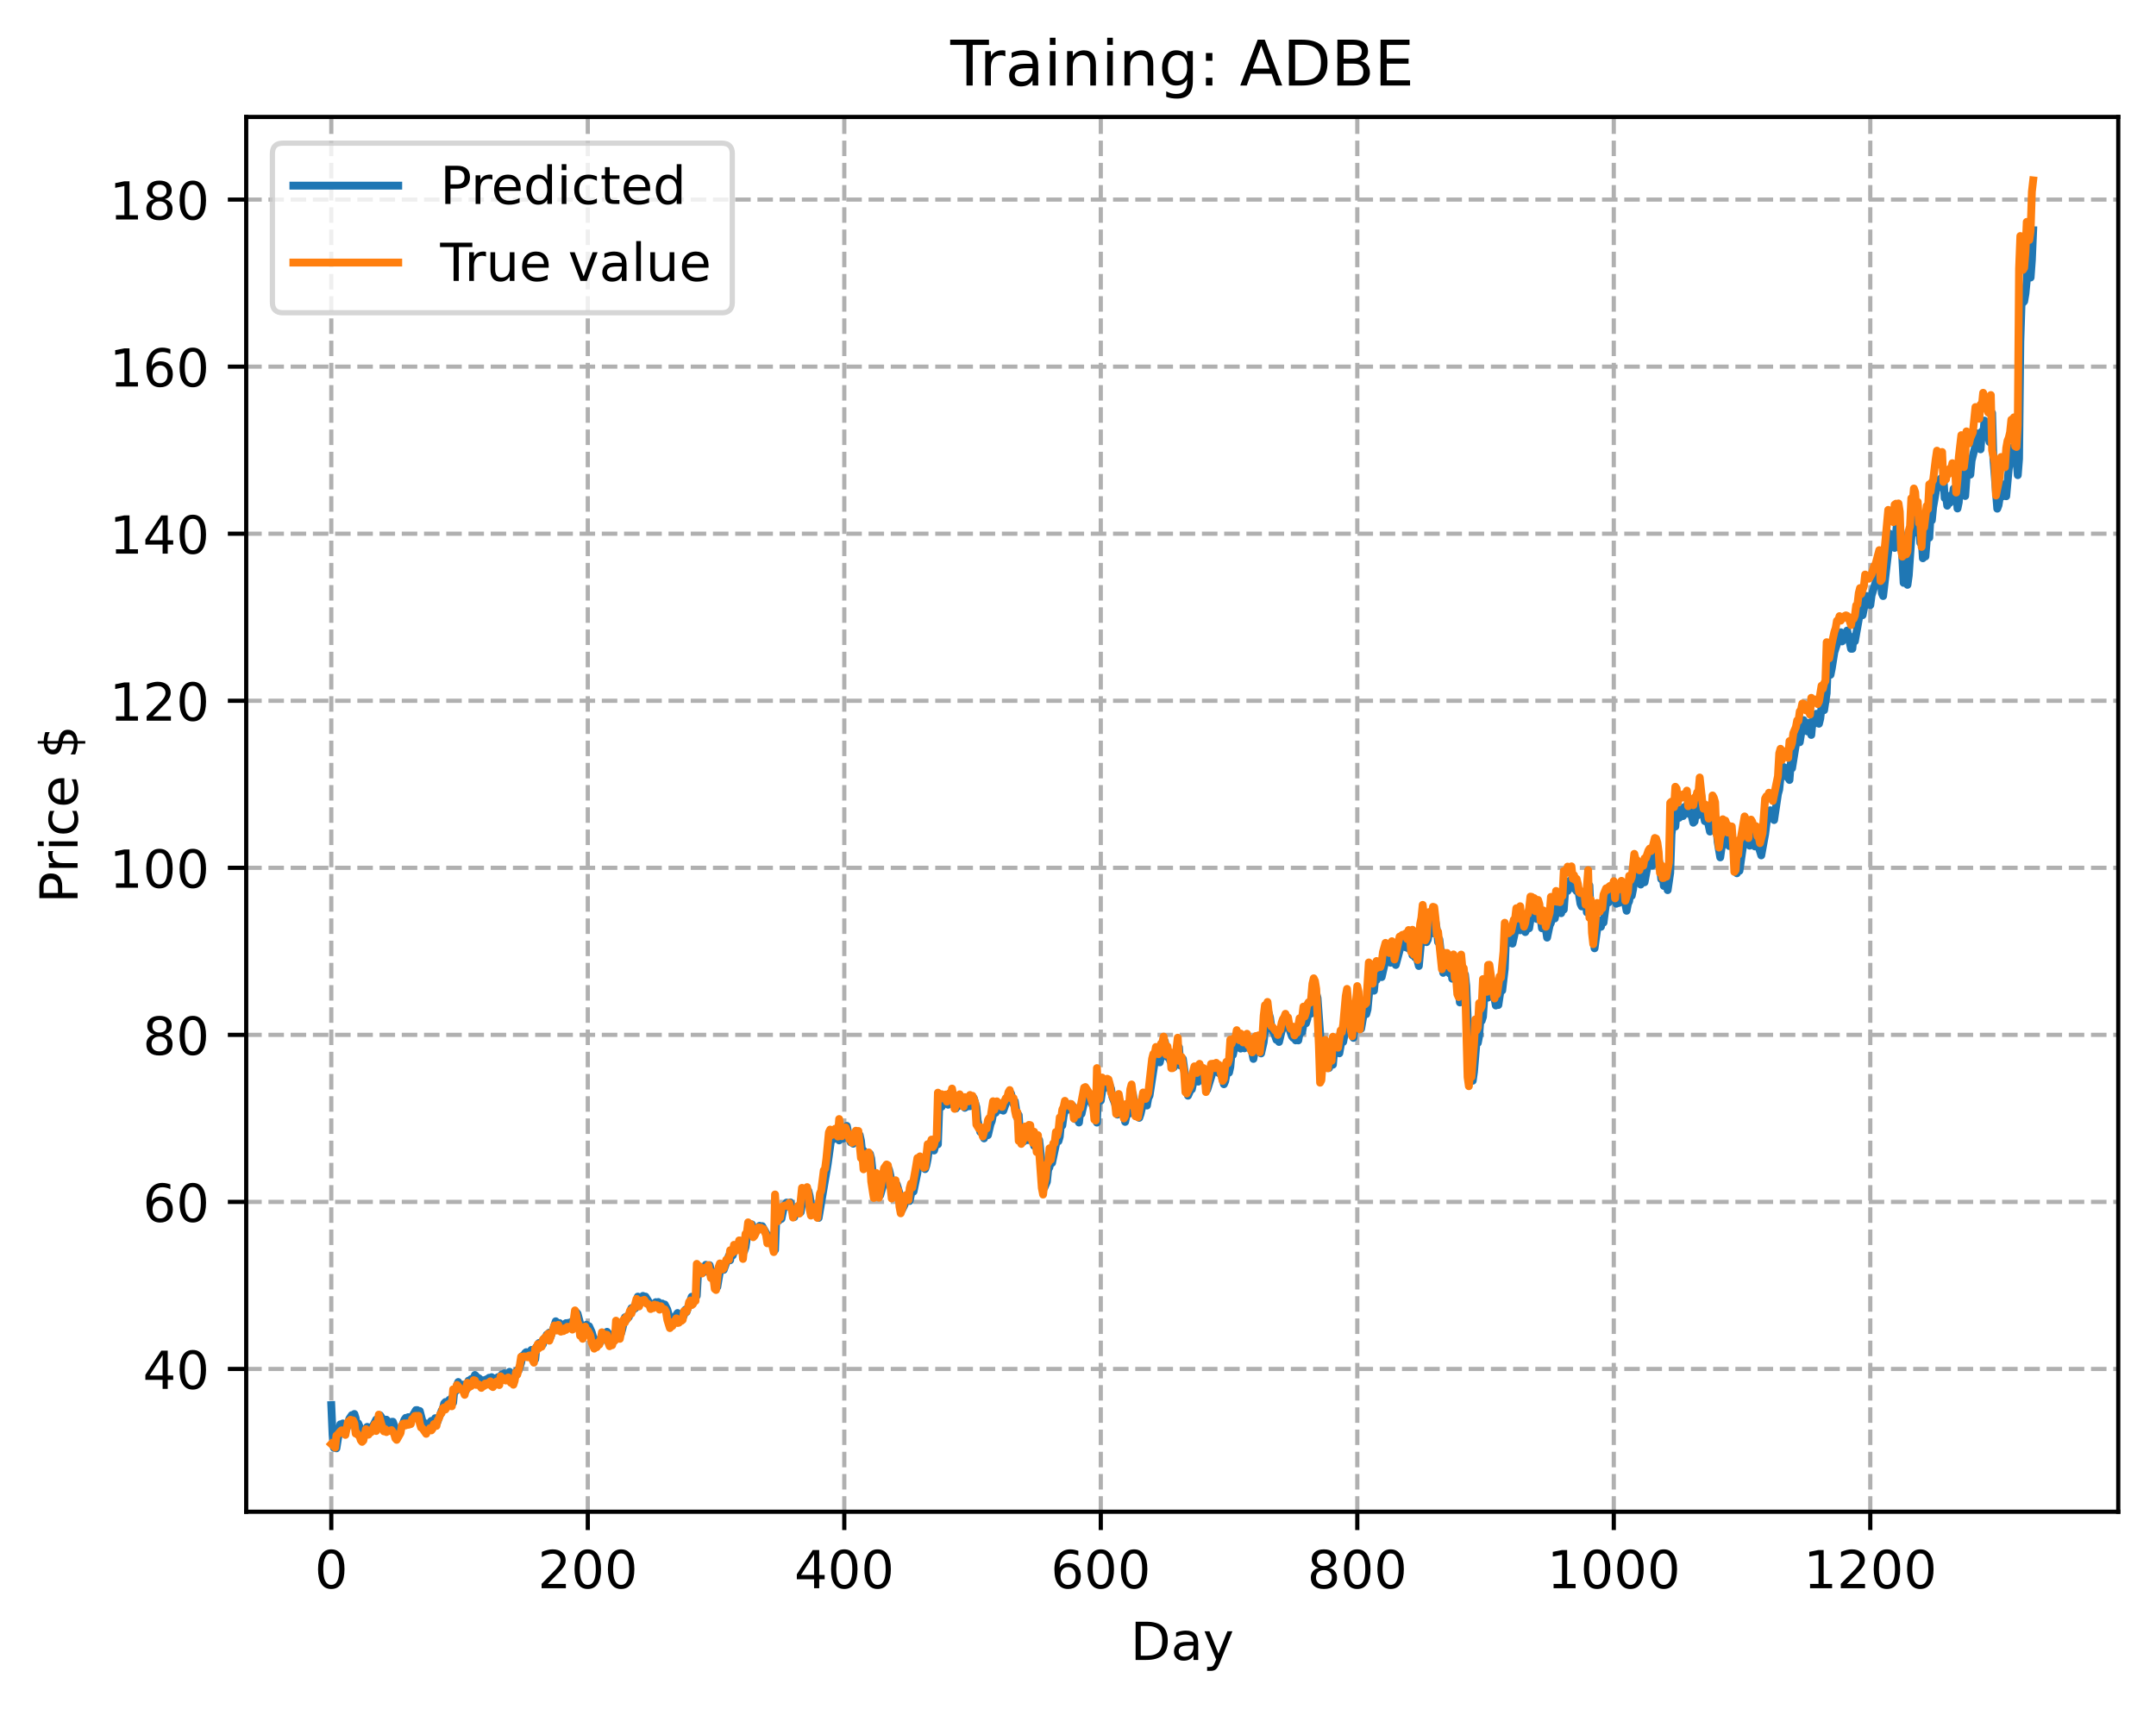 <?xml version="1.0" encoding="utf-8" standalone="no"?>
<!DOCTYPE svg PUBLIC "-//W3C//DTD SVG 1.1//EN"
  "http://www.w3.org/Graphics/SVG/1.1/DTD/svg11.dtd">
<!-- Created with matplotlib (https://matplotlib.org/) -->
<svg height="325.986pt" version="1.1" viewBox="0 0 411.286 325.986" width="411.286pt" xmlns="http://www.w3.org/2000/svg" xmlns:xlink="http://www.w3.org/1999/xlink">
 <defs>
  <style type="text/css">
*{stroke-linecap:butt;stroke-linejoin:round;}
  </style>
 </defs>
 <g id="figure_1">
  <g id="patch_1">
   <path d="M 0 325.986 
L 411.286 325.986 
L 411.286 0 
L 0 0 
z
" style="fill:#ffffff;"/>
  </g>
  <g id="axes_1">
   <g id="patch_2">
    <path d="M 46.966 288.43 
L 404.086 288.43 
L 404.086 22.318 
L 46.966 22.318 
z
" style="fill:#ffffff;"/>
   </g>
   <g id="matplotlib.axis_1">
    <g id="xtick_1">
     <g id="line2d_1">
      <path clip-path="url(#p0433c48cae)" d="M 63.198 288.43 
L 63.198 22.318 
" style="fill:none;stroke:#b0b0b0;stroke-dasharray:2.96,1.28;stroke-dashoffset:0;stroke-width:0.8;"/>
     </g>
     <g id="line2d_2">
      <defs>
       <path d="M 0 0 
L 0 3.5 
" id="m0f5fb3dea7" style="stroke:#000000;stroke-width:0.8;"/>
      </defs>
      <g>
       <use style="stroke:#000000;stroke-width:0.8;" x="63.198" xlink:href="#m0f5fb3dea7" y="288.43"/>
      </g>
     </g>
     <g id="text_1">
      <!-- 0 -->
      <defs>
       <path d="M 31.781 66.406 
Q 24.172 66.406 20.328 58.906 
Q 16.5 51.422 16.5 36.375 
Q 16.5 21.391 20.328 13.891 
Q 24.172 6.391 31.781 6.391 
Q 39.453 6.391 43.281 13.891 
Q 47.125 21.391 47.125 36.375 
Q 47.125 51.422 43.281 58.906 
Q 39.453 66.406 31.781 66.406 
z
M 31.781 74.219 
Q 44.047 74.219 50.516 64.516 
Q 56.984 54.828 56.984 36.375 
Q 56.984 17.969 50.516 8.266 
Q 44.047 -1.422 31.781 -1.422 
Q 19.531 -1.422 13.062 8.266 
Q 6.594 17.969 6.594 36.375 
Q 6.594 54.828 13.062 64.516 
Q 19.531 74.219 31.781 74.219 
z
" id="DejaVuSans-48"/>
      </defs>
      <g transform="translate(60.017 303.029)scale(0.1 -0.1)">
       <use xlink:href="#DejaVuSans-48"/>
      </g>
     </g>
    </g>
    <g id="xtick_2">
     <g id="line2d_3">
      <path clip-path="url(#p0433c48cae)" d="M 112.129 288.43 
L 112.129 22.318 
" style="fill:none;stroke:#b0b0b0;stroke-dasharray:2.96,1.28;stroke-dashoffset:0;stroke-width:0.8;"/>
     </g>
     <g id="line2d_4">
      <g>
       <use style="stroke:#000000;stroke-width:0.8;" x="112.129" xlink:href="#m0f5fb3dea7" y="288.43"/>
      </g>
     </g>
     <g id="text_2">
      <!-- 200 -->
      <defs>
       <path d="M 19.188 8.297 
L 53.609 8.297 
L 53.609 0 
L 7.328 0 
L 7.328 8.297 
Q 12.938 14.109 22.625 23.891 
Q 32.328 33.688 34.812 36.531 
Q 39.547 41.844 41.422 45.531 
Q 43.312 49.219 43.312 52.781 
Q 43.312 58.594 39.234 62.25 
Q 35.156 65.922 28.609 65.922 
Q 23.969 65.922 18.812 64.312 
Q 13.672 62.703 7.812 59.422 
L 7.812 69.391 
Q 13.766 71.781 18.938 73 
Q 24.125 74.219 28.422 74.219 
Q 39.75 74.219 46.484 68.547 
Q 53.219 62.891 53.219 53.422 
Q 53.219 48.922 51.531 44.891 
Q 49.859 40.875 45.406 35.406 
Q 44.188 33.984 37.641 27.219 
Q 31.109 20.453 19.188 8.297 
z
" id="DejaVuSans-50"/>
      </defs>
      <g transform="translate(102.585 303.029)scale(0.1 -0.1)">
       <use xlink:href="#DejaVuSans-50"/>
       <use x="63.623" xlink:href="#DejaVuSans-48"/>
       <use x="127.246" xlink:href="#DejaVuSans-48"/>
      </g>
     </g>
    </g>
    <g id="xtick_3">
     <g id="line2d_5">
      <path clip-path="url(#p0433c48cae)" d="M 161.06 288.43 
L 161.06 22.318 
" style="fill:none;stroke:#b0b0b0;stroke-dasharray:2.96,1.28;stroke-dashoffset:0;stroke-width:0.8;"/>
     </g>
     <g id="line2d_6">
      <g>
       <use style="stroke:#000000;stroke-width:0.8;" x="161.06" xlink:href="#m0f5fb3dea7" y="288.43"/>
      </g>
     </g>
     <g id="text_3">
      <!-- 400 -->
      <defs>
       <path d="M 37.797 64.312 
L 12.891 25.391 
L 37.797 25.391 
z
M 35.203 72.906 
L 47.609 72.906 
L 47.609 25.391 
L 58.016 25.391 
L 58.016 17.188 
L 47.609 17.188 
L 47.609 0 
L 37.797 0 
L 37.797 17.188 
L 4.891 17.188 
L 4.891 26.703 
z
" id="DejaVuSans-52"/>
      </defs>
      <g transform="translate(151.516 303.029)scale(0.1 -0.1)">
       <use xlink:href="#DejaVuSans-52"/>
       <use x="63.623" xlink:href="#DejaVuSans-48"/>
       <use x="127.246" xlink:href="#DejaVuSans-48"/>
      </g>
     </g>
    </g>
    <g id="xtick_4">
     <g id="line2d_7">
      <path clip-path="url(#p0433c48cae)" d="M 209.99 288.43 
L 209.99 22.318 
" style="fill:none;stroke:#b0b0b0;stroke-dasharray:2.96,1.28;stroke-dashoffset:0;stroke-width:0.8;"/>
     </g>
     <g id="line2d_8">
      <g>
       <use style="stroke:#000000;stroke-width:0.8;" x="209.99" xlink:href="#m0f5fb3dea7" y="288.43"/>
      </g>
     </g>
     <g id="text_4">
      <!-- 600 -->
      <defs>
       <path d="M 33.016 40.375 
Q 26.375 40.375 22.484 35.828 
Q 18.609 31.297 18.609 23.391 
Q 18.609 15.531 22.484 10.953 
Q 26.375 6.391 33.016 6.391 
Q 39.656 6.391 43.531 10.953 
Q 47.406 15.531 47.406 23.391 
Q 47.406 31.297 43.531 35.828 
Q 39.656 40.375 33.016 40.375 
z
M 52.594 71.297 
L 52.594 62.312 
Q 48.875 64.062 45.094 64.984 
Q 41.312 65.922 37.594 65.922 
Q 27.828 65.922 22.672 59.328 
Q 17.531 52.734 16.797 39.406 
Q 19.672 43.656 24.016 45.922 
Q 28.375 48.188 33.594 48.188 
Q 44.578 48.188 50.953 41.516 
Q 57.328 34.859 57.328 23.391 
Q 57.328 12.156 50.688 5.359 
Q 44.047 -1.422 33.016 -1.422 
Q 20.359 -1.422 13.672 8.266 
Q 6.984 17.969 6.984 36.375 
Q 6.984 53.656 15.188 63.938 
Q 23.391 74.219 37.203 74.219 
Q 40.922 74.219 44.703 73.484 
Q 48.484 72.75 52.594 71.297 
z
" id="DejaVuSans-54"/>
      </defs>
      <g transform="translate(200.446 303.029)scale(0.1 -0.1)">
       <use xlink:href="#DejaVuSans-54"/>
       <use x="63.623" xlink:href="#DejaVuSans-48"/>
       <use x="127.246" xlink:href="#DejaVuSans-48"/>
      </g>
     </g>
    </g>
    <g id="xtick_5">
     <g id="line2d_9">
      <path clip-path="url(#p0433c48cae)" d="M 258.921 288.43 
L 258.921 22.318 
" style="fill:none;stroke:#b0b0b0;stroke-dasharray:2.96,1.28;stroke-dashoffset:0;stroke-width:0.8;"/>
     </g>
     <g id="line2d_10">
      <g>
       <use style="stroke:#000000;stroke-width:0.8;" x="258.921" xlink:href="#m0f5fb3dea7" y="288.43"/>
      </g>
     </g>
     <g id="text_5">
      <!-- 800 -->
      <defs>
       <path d="M 31.781 34.625 
Q 24.75 34.625 20.719 30.859 
Q 16.703 27.094 16.703 20.516 
Q 16.703 13.922 20.719 10.156 
Q 24.75 6.391 31.781 6.391 
Q 38.812 6.391 42.859 10.172 
Q 46.922 13.969 46.922 20.516 
Q 46.922 27.094 42.891 30.859 
Q 38.875 34.625 31.781 34.625 
z
M 21.922 38.812 
Q 15.578 40.375 12.031 44.719 
Q 8.5 49.078 8.5 55.328 
Q 8.5 64.062 14.719 69.141 
Q 20.953 74.219 31.781 74.219 
Q 42.672 74.219 48.875 69.141 
Q 55.078 64.062 55.078 55.328 
Q 55.078 49.078 51.531 44.719 
Q 48 40.375 41.703 38.812 
Q 48.828 37.156 52.797 32.312 
Q 56.781 27.484 56.781 20.516 
Q 56.781 9.906 50.312 4.234 
Q 43.844 -1.422 31.781 -1.422 
Q 19.734 -1.422 13.25 4.234 
Q 6.781 9.906 6.781 20.516 
Q 6.781 27.484 10.781 32.312 
Q 14.797 37.156 21.922 38.812 
z
M 18.312 54.391 
Q 18.312 48.734 21.844 45.562 
Q 25.391 42.391 31.781 42.391 
Q 38.141 42.391 41.719 45.562 
Q 45.312 48.734 45.312 54.391 
Q 45.312 60.062 41.719 63.234 
Q 38.141 66.406 31.781 66.406 
Q 25.391 66.406 21.844 63.234 
Q 18.312 60.062 18.312 54.391 
z
" id="DejaVuSans-56"/>
      </defs>
      <g transform="translate(249.377 303.029)scale(0.1 -0.1)">
       <use xlink:href="#DejaVuSans-56"/>
       <use x="63.623" xlink:href="#DejaVuSans-48"/>
       <use x="127.246" xlink:href="#DejaVuSans-48"/>
      </g>
     </g>
    </g>
    <g id="xtick_6">
     <g id="line2d_11">
      <path clip-path="url(#p0433c48cae)" d="M 307.851 288.43 
L 307.851 22.318 
" style="fill:none;stroke:#b0b0b0;stroke-dasharray:2.96,1.28;stroke-dashoffset:0;stroke-width:0.8;"/>
     </g>
     <g id="line2d_12">
      <g>
       <use style="stroke:#000000;stroke-width:0.8;" x="307.851" xlink:href="#m0f5fb3dea7" y="288.43"/>
      </g>
     </g>
     <g id="text_6">
      <!-- 1000 -->
      <defs>
       <path d="M 12.406 8.297 
L 28.516 8.297 
L 28.516 63.922 
L 10.984 60.406 
L 10.984 69.391 
L 28.422 72.906 
L 38.281 72.906 
L 38.281 8.297 
L 54.391 8.297 
L 54.391 0 
L 12.406 0 
z
" id="DejaVuSans-49"/>
      </defs>
      <g transform="translate(295.126 303.029)scale(0.1 -0.1)">
       <use xlink:href="#DejaVuSans-49"/>
       <use x="63.623" xlink:href="#DejaVuSans-48"/>
       <use x="127.246" xlink:href="#DejaVuSans-48"/>
       <use x="190.869" xlink:href="#DejaVuSans-48"/>
      </g>
     </g>
    </g>
    <g id="xtick_7">
     <g id="line2d_13">
      <path clip-path="url(#p0433c48cae)" d="M 356.782 288.43 
L 356.782 22.318 
" style="fill:none;stroke:#b0b0b0;stroke-dasharray:2.96,1.28;stroke-dashoffset:0;stroke-width:0.8;"/>
     </g>
     <g id="line2d_14">
      <g>
       <use style="stroke:#000000;stroke-width:0.8;" x="356.782" xlink:href="#m0f5fb3dea7" y="288.43"/>
      </g>
     </g>
     <g id="text_7">
      <!-- 1200 -->
      <g transform="translate(344.057 303.029)scale(0.1 -0.1)">
       <use xlink:href="#DejaVuSans-49"/>
       <use x="63.623" xlink:href="#DejaVuSans-50"/>
       <use x="127.246" xlink:href="#DejaVuSans-48"/>
       <use x="190.869" xlink:href="#DejaVuSans-48"/>
      </g>
     </g>
    </g>
    <g id="text_8">
     <!-- Day -->
     <defs>
      <path d="M 19.672 64.797 
L 19.672 8.109 
L 31.594 8.109 
Q 46.688 8.109 53.688 14.938 
Q 60.688 21.781 60.688 36.531 
Q 60.688 51.172 53.688 57.984 
Q 46.688 64.797 31.594 64.797 
z
M 9.812 72.906 
L 30.078 72.906 
Q 51.266 72.906 61.172 64.094 
Q 71.094 55.281 71.094 36.531 
Q 71.094 17.672 61.125 8.828 
Q 51.172 0 30.078 0 
L 9.812 0 
z
" id="DejaVuSans-68"/>
      <path d="M 34.281 27.484 
Q 23.391 27.484 19.188 25 
Q 14.984 22.516 14.984 16.5 
Q 14.984 11.719 18.141 8.906 
Q 21.297 6.109 26.703 6.109 
Q 34.188 6.109 38.703 11.406 
Q 43.219 16.703 43.219 25.484 
L 43.219 27.484 
z
M 52.203 31.203 
L 52.203 0 
L 43.219 0 
L 43.219 8.297 
Q 40.141 3.328 35.547 0.953 
Q 30.953 -1.422 24.312 -1.422 
Q 15.922 -1.422 10.953 3.297 
Q 6 8.016 6 15.922 
Q 6 25.141 12.172 29.828 
Q 18.359 34.516 30.609 34.516 
L 43.219 34.516 
L 43.219 35.406 
Q 43.219 41.609 39.141 45 
Q 35.062 48.391 27.688 48.391 
Q 23 48.391 18.547 47.266 
Q 14.109 46.141 10.016 43.891 
L 10.016 52.203 
Q 14.938 54.109 19.578 55.047 
Q 24.219 56 28.609 56 
Q 40.484 56 46.344 49.844 
Q 52.203 43.703 52.203 31.203 
z
" id="DejaVuSans-97"/>
      <path d="M 32.172 -5.078 
Q 28.375 -14.844 24.75 -17.812 
Q 21.141 -20.797 15.094 -20.797 
L 7.906 -20.797 
L 7.906 -13.281 
L 13.188 -13.281 
Q 16.891 -13.281 18.938 -11.516 
Q 21 -9.766 23.484 -3.219 
L 25.094 0.875 
L 2.984 54.688 
L 12.5 54.688 
L 29.594 11.922 
L 46.688 54.688 
L 56.203 54.688 
z
" id="DejaVuSans-121"/>
     </defs>
     <g transform="translate(215.652 316.707)scale(0.1 -0.1)">
      <use xlink:href="#DejaVuSans-68"/>
      <use x="77.002" xlink:href="#DejaVuSans-97"/>
      <use x="138.281" xlink:href="#DejaVuSans-121"/>
     </g>
    </g>
   </g>
   <g id="matplotlib.axis_2">
    <g id="ytick_1">
     <g id="line2d_15">
      <path clip-path="url(#p0433c48cae)" d="M 46.966 261.187 
L 404.086 261.187 
" style="fill:none;stroke:#b0b0b0;stroke-dasharray:2.96,1.28;stroke-dashoffset:0;stroke-width:0.8;"/>
     </g>
     <g id="line2d_16">
      <defs>
       <path d="M 0 0 
L -3.5 0 
" id="m83728ba0cd" style="stroke:#000000;stroke-width:0.8;"/>
      </defs>
      <g>
       <use style="stroke:#000000;stroke-width:0.8;" x="46.966" xlink:href="#m83728ba0cd" y="261.187"/>
      </g>
     </g>
     <g id="text_9">
      <!-- 40 -->
      <g transform="translate(27.241 264.986)scale(0.1 -0.1)">
       <use xlink:href="#DejaVuSans-52"/>
       <use x="63.623" xlink:href="#DejaVuSans-48"/>
      </g>
     </g>
    </g>
    <g id="ytick_2">
     <g id="line2d_17">
      <path clip-path="url(#p0433c48cae)" d="M 46.966 229.314 
L 404.086 229.314 
" style="fill:none;stroke:#b0b0b0;stroke-dasharray:2.96,1.28;stroke-dashoffset:0;stroke-width:0.8;"/>
     </g>
     <g id="line2d_18">
      <g>
       <use style="stroke:#000000;stroke-width:0.8;" x="46.966" xlink:href="#m83728ba0cd" y="229.314"/>
      </g>
     </g>
     <g id="text_10">
      <!-- 60 -->
      <g transform="translate(27.241 233.113)scale(0.1 -0.1)">
       <use xlink:href="#DejaVuSans-54"/>
       <use x="63.623" xlink:href="#DejaVuSans-48"/>
      </g>
     </g>
    </g>
    <g id="ytick_3">
     <g id="line2d_19">
      <path clip-path="url(#p0433c48cae)" d="M 46.966 197.442 
L 404.086 197.442 
" style="fill:none;stroke:#b0b0b0;stroke-dasharray:2.96,1.28;stroke-dashoffset:0;stroke-width:0.8;"/>
     </g>
     <g id="line2d_20">
      <g>
       <use style="stroke:#000000;stroke-width:0.8;" x="46.966" xlink:href="#m83728ba0cd" y="197.442"/>
      </g>
     </g>
     <g id="text_11">
      <!-- 80 -->
      <g transform="translate(27.241 201.241)scale(0.1 -0.1)">
       <use xlink:href="#DejaVuSans-56"/>
       <use x="63.623" xlink:href="#DejaVuSans-48"/>
      </g>
     </g>
    </g>
    <g id="ytick_4">
     <g id="line2d_21">
      <path clip-path="url(#p0433c48cae)" d="M 46.966 165.569 
L 404.086 165.569 
" style="fill:none;stroke:#b0b0b0;stroke-dasharray:2.96,1.28;stroke-dashoffset:0;stroke-width:0.8;"/>
     </g>
     <g id="line2d_22">
      <g>
       <use style="stroke:#000000;stroke-width:0.8;" x="46.966" xlink:href="#m83728ba0cd" y="165.569"/>
      </g>
     </g>
     <g id="text_12">
      <!-- 100 -->
      <g transform="translate(20.878 169.368)scale(0.1 -0.1)">
       <use xlink:href="#DejaVuSans-49"/>
       <use x="63.623" xlink:href="#DejaVuSans-48"/>
       <use x="127.246" xlink:href="#DejaVuSans-48"/>
      </g>
     </g>
    </g>
    <g id="ytick_5">
     <g id="line2d_23">
      <path clip-path="url(#p0433c48cae)" d="M 46.966 133.697 
L 404.086 133.697 
" style="fill:none;stroke:#b0b0b0;stroke-dasharray:2.96,1.28;stroke-dashoffset:0;stroke-width:0.8;"/>
     </g>
     <g id="line2d_24">
      <g>
       <use style="stroke:#000000;stroke-width:0.8;" x="46.966" xlink:href="#m83728ba0cd" y="133.697"/>
      </g>
     </g>
     <g id="text_13">
      <!-- 120 -->
      <g transform="translate(20.878 137.496)scale(0.1 -0.1)">
       <use xlink:href="#DejaVuSans-49"/>
       <use x="63.623" xlink:href="#DejaVuSans-50"/>
       <use x="127.246" xlink:href="#DejaVuSans-48"/>
      </g>
     </g>
    </g>
    <g id="ytick_6">
     <g id="line2d_25">
      <path clip-path="url(#p0433c48cae)" d="M 46.966 101.824 
L 404.086 101.824 
" style="fill:none;stroke:#b0b0b0;stroke-dasharray:2.96,1.28;stroke-dashoffset:0;stroke-width:0.8;"/>
     </g>
     <g id="line2d_26">
      <g>
       <use style="stroke:#000000;stroke-width:0.8;" x="46.966" xlink:href="#m83728ba0cd" y="101.824"/>
      </g>
     </g>
     <g id="text_14">
      <!-- 140 -->
      <g transform="translate(20.878 105.624)scale(0.1 -0.1)">
       <use xlink:href="#DejaVuSans-49"/>
       <use x="63.623" xlink:href="#DejaVuSans-52"/>
       <use x="127.246" xlink:href="#DejaVuSans-48"/>
      </g>
     </g>
    </g>
    <g id="ytick_7">
     <g id="line2d_27">
      <path clip-path="url(#p0433c48cae)" d="M 46.966 69.952 
L 404.086 69.952 
" style="fill:none;stroke:#b0b0b0;stroke-dasharray:2.96,1.28;stroke-dashoffset:0;stroke-width:0.8;"/>
     </g>
     <g id="line2d_28">
      <g>
       <use style="stroke:#000000;stroke-width:0.8;" x="46.966" xlink:href="#m83728ba0cd" y="69.952"/>
      </g>
     </g>
     <g id="text_15">
      <!-- 160 -->
      <g transform="translate(20.878 73.751)scale(0.1 -0.1)">
       <use xlink:href="#DejaVuSans-49"/>
       <use x="63.623" xlink:href="#DejaVuSans-54"/>
       <use x="127.246" xlink:href="#DejaVuSans-48"/>
      </g>
     </g>
    </g>
    <g id="ytick_8">
     <g id="line2d_29">
      <path clip-path="url(#p0433c48cae)" d="M 46.966 38.079 
L 404.086 38.079 
" style="fill:none;stroke:#b0b0b0;stroke-dasharray:2.96,1.28;stroke-dashoffset:0;stroke-width:0.8;"/>
     </g>
     <g id="line2d_30">
      <g>
       <use style="stroke:#000000;stroke-width:0.8;" x="46.966" xlink:href="#m83728ba0cd" y="38.079"/>
      </g>
     </g>
     <g id="text_16">
      <!-- 180 -->
      <g transform="translate(20.878 41.879)scale(0.1 -0.1)">
       <use xlink:href="#DejaVuSans-49"/>
       <use x="63.623" xlink:href="#DejaVuSans-56"/>
       <use x="127.246" xlink:href="#DejaVuSans-48"/>
      </g>
     </g>
    </g>
    <g id="text_17">
     <!-- Price $ -->
     <defs>
      <path d="M 19.672 64.797 
L 19.672 37.406 
L 32.078 37.406 
Q 38.969 37.406 42.719 40.969 
Q 46.484 44.531 46.484 51.125 
Q 46.484 57.672 42.719 61.234 
Q 38.969 64.797 32.078 64.797 
z
M 9.812 72.906 
L 32.078 72.906 
Q 44.344 72.906 50.609 67.359 
Q 56.891 61.812 56.891 51.125 
Q 56.891 40.328 50.609 34.812 
Q 44.344 29.297 32.078 29.297 
L 19.672 29.297 
L 19.672 0 
L 9.812 0 
z
" id="DejaVuSans-80"/>
      <path d="M 41.109 46.297 
Q 39.594 47.172 37.812 47.578 
Q 36.031 48 33.891 48 
Q 26.266 48 22.188 43.047 
Q 18.109 38.094 18.109 28.812 
L 18.109 0 
L 9.078 0 
L 9.078 54.688 
L 18.109 54.688 
L 18.109 46.188 
Q 20.953 51.172 25.484 53.578 
Q 30.031 56 36.531 56 
Q 37.453 56 38.578 55.875 
Q 39.703 55.766 41.062 55.516 
z
" id="DejaVuSans-114"/>
      <path d="M 9.422 54.688 
L 18.406 54.688 
L 18.406 0 
L 9.422 0 
z
M 9.422 75.984 
L 18.406 75.984 
L 18.406 64.594 
L 9.422 64.594 
z
" id="DejaVuSans-105"/>
      <path d="M 48.781 52.594 
L 48.781 44.188 
Q 44.969 46.297 41.141 47.344 
Q 37.312 48.391 33.406 48.391 
Q 24.656 48.391 19.812 42.844 
Q 14.984 37.312 14.984 27.297 
Q 14.984 17.281 19.812 11.734 
Q 24.656 6.203 33.406 6.203 
Q 37.312 6.203 41.141 7.25 
Q 44.969 8.297 48.781 10.406 
L 48.781 2.094 
Q 45.016 0.344 40.984 -0.531 
Q 36.969 -1.422 32.422 -1.422 
Q 20.062 -1.422 12.781 6.344 
Q 5.516 14.109 5.516 27.297 
Q 5.516 40.672 12.859 48.328 
Q 20.219 56 33.016 56 
Q 37.156 56 41.109 55.141 
Q 45.062 54.297 48.781 52.594 
z
" id="DejaVuSans-99"/>
      <path d="M 56.203 29.594 
L 56.203 25.203 
L 14.891 25.203 
Q 15.484 15.922 20.484 11.062 
Q 25.484 6.203 34.422 6.203 
Q 39.594 6.203 44.453 7.469 
Q 49.312 8.734 54.109 11.281 
L 54.109 2.781 
Q 49.266 0.734 44.188 -0.344 
Q 39.109 -1.422 33.891 -1.422 
Q 20.797 -1.422 13.156 6.188 
Q 5.516 13.812 5.516 26.812 
Q 5.516 40.234 12.766 48.109 
Q 20.016 56 32.328 56 
Q 43.359 56 49.781 48.891 
Q 56.203 41.797 56.203 29.594 
z
M 47.219 32.234 
Q 47.125 39.594 43.094 43.984 
Q 39.062 48.391 32.422 48.391 
Q 24.906 48.391 20.391 44.141 
Q 15.875 39.891 15.188 32.172 
z
" id="DejaVuSans-101"/>
      <path id="DejaVuSans-32"/>
      <path d="M 33.797 -14.703 
L 28.906 -14.703 
L 28.859 0 
Q 23.734 0.094 18.609 1.188 
Q 13.484 2.297 8.297 4.5 
L 8.297 13.281 
Q 13.281 10.156 18.375 8.562 
Q 23.484 6.984 28.906 6.938 
L 28.906 29.203 
Q 18.109 30.953 13.203 35.156 
Q 8.297 39.359 8.297 46.688 
Q 8.297 54.641 13.625 59.219 
Q 18.953 63.812 28.906 64.5 
L 28.906 75.984 
L 33.797 75.984 
L 33.797 64.656 
Q 38.328 64.453 42.578 63.688 
Q 46.828 62.938 50.875 61.625 
L 50.875 53.078 
Q 46.828 55.125 42.547 56.25 
Q 38.281 57.375 33.797 57.562 
L 33.797 36.719 
Q 44.875 35.016 50.094 30.609 
Q 55.328 26.219 55.328 18.609 
Q 55.328 10.359 49.781 5.594 
Q 44.234 0.828 33.797 0.094 
z
M 28.906 37.594 
L 28.906 57.625 
Q 23.25 56.984 20.266 54.391 
Q 17.281 51.812 17.281 47.516 
Q 17.281 43.312 20.031 40.969 
Q 22.797 38.625 28.906 37.594 
z
M 33.797 28.219 
L 33.797 7.078 
Q 39.984 7.906 43.141 10.594 
Q 46.297 13.281 46.297 17.672 
Q 46.297 21.969 43.281 24.5 
Q 40.281 27.047 33.797 28.219 
z
" id="DejaVuSans-36"/>
     </defs>
     <g transform="translate(14.798 172.342)rotate(-90)scale(0.1 -0.1)">
      <use xlink:href="#DejaVuSans-80"/>
      <use x="58.553" xlink:href="#DejaVuSans-114"/>
      <use x="99.666" xlink:href="#DejaVuSans-105"/>
      <use x="127.449" xlink:href="#DejaVuSans-99"/>
      <use x="182.43" xlink:href="#DejaVuSans-101"/>
      <use x="243.953" xlink:href="#DejaVuSans-32"/>
      <use x="275.74" xlink:href="#DejaVuSans-36"/>
     </g>
    </g>
   </g>
   <g id="line2d_31">
    <path clip-path="url(#p0433c48cae)" d="M 63.198 268.084 
L 63.443 273.695 
L 63.688 276.241 
L 63.932 276.112 
L 64.177 276.334 
L 64.911 271.754 
L 65.156 272.125 
L 65.4 271.582 
L 66.134 272.497 
L 66.379 271.841 
L 66.623 270.71 
L 67.113 269.993 
L 67.357 270.267 
L 67.602 269.777 
L 67.847 270.565 
L 68.091 272.095 
L 68.336 271.569 
L 69.315 273.943 
L 69.559 273.789 
L 70.049 272.237 
L 70.293 272.532 
L 70.538 273.019 
L 70.783 272.273 
L 71.027 272.3 
L 71.761 270.838 
L 72.006 271.573 
L 72.251 271.122 
L 72.495 270.015 
L 73.229 271.085 
L 73.474 270.899 
L 73.718 270.87 
L 73.963 271.951 
L 74.208 271.6 
L 74.452 271.829 
L 74.697 271.276 
L 74.942 271.26 
L 75.676 273.337 
L 75.92 273.566 
L 76.41 272.568 
L 76.654 272.261 
L 77.144 270.864 
L 77.388 270.523 
L 77.633 271.057 
L 77.878 270.384 
L 78.122 270.76 
L 78.611 270.291 
L 79.345 269.04 
L 79.59 269.038 
L 79.835 269.675 
L 80.079 269.21 
L 80.569 271.087 
L 80.813 271.351 
L 81.058 271.808 
L 81.303 271.932 
L 81.547 272.337 
L 81.792 271.674 
L 82.281 271.1 
L 82.526 271.677 
L 82.771 271.324 
L 83.015 270.581 
L 83.26 270.997 
L 83.505 271.182 
L 83.749 270.335 
L 83.994 269.918 
L 84.239 269.146 
L 84.483 268.774 
L 84.728 267.76 
L 84.972 267.497 
L 85.217 268.424 
L 85.462 267.465 
L 85.706 267.075 
L 85.951 267.893 
L 86.196 266.664 
L 86.44 267.625 
L 86.685 265.088 
L 86.93 265.438 
L 87.174 264.228 
L 87.419 263.676 
L 87.664 264.367 
L 87.908 264.182 
L 88.153 264.47 
L 88.398 264.176 
L 88.887 265.341 
L 89.376 263.418 
L 89.621 263.865 
L 89.866 263.12 
L 90.11 263.533 
L 90.599 262.34 
L 90.844 262.588 
L 91.089 263.131 
L 91.333 262.945 
L 91.578 263.152 
L 92.067 264.024 
L 92.312 263.338 
L 92.557 263.722 
L 92.801 263.162 
L 93.046 263.359 
L 93.291 262.873 
L 93.535 263.264 
L 93.78 262.755 
L 94.269 263.754 
L 94.514 262.964 
L 94.759 263.288 
L 95.003 262.739 
L 95.493 263.396 
L 95.737 262.216 
L 95.982 262.55 
L 96.227 262.009 
L 96.471 262.171 
L 96.716 262.64 
L 97.205 261.721 
L 97.45 262.095 
L 97.694 262.753 
L 97.939 262.215 
L 98.184 262.812 
L 98.428 262.362 
L 98.673 261.414 
L 98.918 261.528 
L 99.407 260.036 
L 99.652 258.692 
L 99.896 258.998 
L 100.141 258.197 
L 100.386 257.98 
L 100.875 258.597 
L 101.364 257.558 
L 101.609 258.046 
L 102.098 259.358 
L 102.343 256.939 
L 102.587 257.218 
L 102.832 256.227 
L 103.077 256.486 
L 103.321 256.009 
L 103.566 256.49 
L 103.811 255.357 
L 104.055 255.626 
L 104.3 254.651 
L 104.545 254.739 
L 104.789 254.259 
L 105.034 255.071 
L 106.013 252.09 
L 106.502 253.268 
L 106.747 252.433 
L 107.236 253.368 
L 107.481 252.711 
L 107.725 253.103 
L 107.97 252.447 
L 108.215 252.97 
L 108.459 252.383 
L 108.704 252.83 
L 108.948 252.227 
L 109.193 252.082 
L 109.438 252.688 
L 109.682 251.81 
L 109.927 250.362 
L 110.172 250.635 
L 110.906 253.357 
L 111.15 253.343 
L 111.395 254.306 
L 111.64 253.739 
L 111.884 252.744 
L 112.129 253.35 
L 112.374 253.035 
L 112.863 254.118 
L 113.597 256.643 
L 113.842 255.862 
L 114.086 256.378 
L 114.331 255.533 
L 114.575 256.038 
L 115.065 254.524 
L 115.309 254.456 
L 115.554 255.171 
L 115.799 254.098 
L 116.043 254.398 
L 116.533 255.752 
L 116.777 255.209 
L 117.022 255.747 
L 117.267 254.96 
L 117.511 255.181 
L 117.756 252.393 
L 118.001 253.029 
L 118.245 253.331 
L 118.49 254.372 
L 118.735 253.507 
L 119.224 251.32 
L 119.469 251.847 
L 119.713 251.04 
L 119.958 251.297 
L 120.447 249.595 
L 120.692 250.045 
L 120.936 249.287 
L 121.181 249.624 
L 121.67 247.385 
L 122.16 248.692 
L 122.649 247.252 
L 122.894 247.851 
L 123.138 247.38 
L 124.117 248.938 
L 124.362 249.299 
L 124.606 248.802 
L 124.851 249.13 
L 125.096 248.444 
L 125.34 249.036 
L 125.585 248.42 
L 126.074 249.551 
L 126.319 248.699 
L 126.563 249.228 
L 126.808 248.883 
L 127.297 249.846 
L 128.031 252.619 
L 128.521 251.656 
L 129.255 250.516 
L 129.499 251.593 
L 129.744 251.421 
L 129.989 250.897 
L 130.233 251.453 
L 130.478 250.926 
L 130.723 249.896 
L 130.967 250.332 
L 131.946 247.412 
L 132.191 248.351 
L 132.435 247.955 
L 132.68 247.248 
L 132.924 247.236 
L 133.169 242.782 
L 133.414 243.053 
L 133.658 241.815 
L 134.148 242.809 
L 134.637 241.312 
L 135.126 242.329 
L 135.371 241.385 
L 135.86 243.206 
L 136.105 242.656 
L 136.839 245.549 
L 137.328 242.602 
L 137.573 241.442 
L 137.818 242.181 
L 138.062 242.287 
L 139.041 239.576 
L 139.285 240.454 
L 139.53 238.849 
L 139.775 239.534 
L 140.019 238.867 
L 140.264 237.637 
L 140.509 238.412 
L 140.753 238.05 
L 141.243 236.748 
L 141.487 237.52 
L 141.732 236.926 
L 141.977 238.701 
L 142.221 237.939 
L 142.466 236.259 
L 142.955 234.382 
L 143.2 234.558 
L 143.445 233.61 
L 143.934 235.521 
L 144.423 234.625 
L 144.668 234.526 
L 144.912 233.876 
L 145.157 234.539 
L 145.402 233.939 
L 146.38 235.673 
L 146.625 236.923 
L 146.87 235.797 
L 147.848 238.483 
L 148.093 232.298 
L 148.582 232.892 
L 148.827 231.708 
L 149.072 232.552 
L 149.561 230.194 
L 150.05 229.447 
L 150.295 230.21 
L 150.539 229.672 
L 150.784 229.415 
L 151.029 230.513 
L 151.273 230.973 
L 151.518 232.22 
L 151.763 231.121 
L 152.007 231.548 
L 152.497 229.981 
L 152.741 231.291 
L 153.231 228.016 
L 153.475 227.96 
L 153.965 228.485 
L 154.209 227.199 
L 154.454 228.158 
L 154.943 231.392 
L 155.188 230.629 
L 155.433 231.698 
L 155.677 230.53 
L 156.166 232.376 
L 157.879 222.217 
L 158.613 216.95 
L 158.858 217.447 
L 159.102 216.436 
L 159.347 217.125 
L 159.592 216.119 
L 160.081 217.583 
L 160.326 215.225 
L 160.57 216.052 
L 160.815 217.273 
L 161.304 215.309 
L 161.549 214.813 
L 162.038 217.282 
L 162.283 217.949 
L 162.527 217.21 
L 162.772 218.218 
L 163.017 217.601 
L 163.261 216.433 
L 163.506 215.886 
L 163.751 217.246 
L 163.995 216.542 
L 164.24 217.616 
L 164.485 219.897 
L 164.729 219.531 
L 164.974 221.69 
L 165.463 221.2 
L 165.708 220.316 
L 165.953 220.146 
L 166.197 221.011 
L 166.687 225.749 
L 166.931 227.564 
L 167.176 226.717 
L 167.421 225.113 
L 167.91 228.06 
L 168.399 226.354 
L 169.133 223.021 
L 169.378 222.675 
L 169.622 223.226 
L 169.867 224.309 
L 170.356 227.608 
L 170.601 227.463 
L 171.09 225.981 
L 171.58 227.639 
L 172.069 230.849 
L 172.558 229.858 
L 172.803 228.542 
L 173.292 228.155 
L 173.537 229.139 
L 174.026 226.634 
L 174.271 227.344 
L 175.005 223.769 
L 175.249 221.972 
L 175.494 222.43 
L 175.739 221.128 
L 175.983 222.003 
L 176.228 221.849 
L 176.473 223.065 
L 176.717 222.365 
L 176.962 221.158 
L 177.207 219.252 
L 177.451 218.732 
L 177.696 218.533 
L 177.941 217.959 
L 178.185 219.511 
L 178.675 217.624 
L 178.919 218.332 
L 179.164 211.484 
L 179.653 211.151 
L 179.898 209.684 
L 180.142 210.302 
L 180.632 209.556 
L 180.876 210.779 
L 181.366 209.037 
L 181.61 209.764 
L 181.855 209.122 
L 182.1 209.892 
L 182.344 211.5 
L 182.589 210.824 
L 182.834 211.039 
L 183.323 209.533 
L 183.568 210.542 
L 183.812 209.721 
L 184.057 211.366 
L 184.302 210.149 
L 184.546 211.125 
L 184.791 210.239 
L 185.036 211.062 
L 185.28 209.81 
L 185.525 210.58 
L 185.77 209.525 
L 186.259 211.232 
L 186.503 213.801 
L 186.993 215.959 
L 187.237 215.321 
L 187.727 217.203 
L 188.216 215.693 
L 188.461 216.583 
L 188.95 214.519 
L 189.195 213.898 
L 189.684 211.313 
L 189.929 212.312 
L 190.418 210.425 
L 190.663 211.321 
L 190.907 211.769 
L 191.152 211.23 
L 191.397 211.908 
L 192.13 209.829 
L 192.375 209.743 
L 192.62 208.763 
L 192.864 208.629 
L 193.354 210.673 
L 193.598 210.107 
L 194.088 213.361 
L 194.332 212.747 
L 194.577 216.341 
L 194.822 216.148 
L 195.066 217.897 
L 195.311 217.766 
L 195.556 217.108 
L 195.8 216.129 
L 196.045 217.537 
L 196.534 215.838 
L 196.779 216.075 
L 197.268 218.637 
L 197.513 217.212 
L 197.758 217.767 
L 198.002 219.299 
L 198.247 217.527 
L 199.225 226.61 
L 199.715 225.482 
L 199.959 223.14 
L 200.204 222.706 
L 200.449 220.98 
L 200.693 221.884 
L 201.672 217.222 
L 201.917 217.738 
L 202.161 216.869 
L 202.406 214.297 
L 202.651 214.742 
L 202.895 212.947 
L 203.385 210.741 
L 203.629 211.763 
L 204.118 210.623 
L 204.363 211.599 
L 204.608 210.968 
L 204.852 211.753 
L 205.097 213.527 
L 205.342 212.628 
L 205.586 213.118 
L 205.831 214.174 
L 206.076 211.967 
L 206.32 212.514 
L 207.299 208.176 
L 208.033 210.105 
L 208.522 211.101 
L 208.767 212.005 
L 209.012 213.456 
L 209.256 214.191 
L 209.501 207.688 
L 209.746 209.219 
L 209.99 209.997 
L 210.479 206.666 
L 210.724 207.609 
L 210.969 206.585 
L 211.213 207.414 
L 211.458 206.432 
L 211.947 207.695 
L 212.192 209.265 
L 212.681 210.532 
L 212.926 211.308 
L 213.171 212.659 
L 213.415 211.948 
L 213.66 210.097 
L 214.149 212.243 
L 214.394 212.726 
L 214.639 214.05 
L 215.128 211.773 
L 215.373 212.494 
L 215.617 212.065 
L 216.106 208.662 
L 216.596 211.745 
L 216.84 213.003 
L 217.085 211.786 
L 217.33 213.277 
L 217.574 212.571 
L 218.064 210.47 
L 218.308 209.544 
L 218.798 210.929 
L 219.042 209.55 
L 219.287 209.062 
L 220.266 202.661 
L 220.755 201.173 
L 221.244 202.698 
L 221.978 199.43 
L 222.223 198.69 
L 222.712 201.697 
L 222.957 200.735 
L 223.201 202.368 
L 223.446 201.289 
L 223.691 203.562 
L 223.935 203.612 
L 224.914 199.825 
L 225.159 203.285 
L 225.403 202.947 
L 225.648 202.019 
L 226.627 209.054 
L 227.116 207.946 
L 227.361 207.837 
L 227.605 206.707 
L 227.85 206.134 
L 228.094 204.968 
L 228.339 205.956 
L 228.584 206.37 
L 228.828 204.749 
L 229.073 203.95 
L 229.562 205.223 
L 229.807 204.228 
L 230.052 205.708 
L 230.296 207.917 
L 231.764 203.177 
L 232.009 204.384 
L 232.254 203.499 
L 232.498 204.738 
L 232.743 203.858 
L 233.477 206.867 
L 233.722 206.306 
L 234.211 203.709 
L 234.455 204.654 
L 234.7 203.559 
L 234.945 200.847 
L 235.189 201.275 
L 235.679 198.986 
L 235.923 199.802 
L 236.168 198.501 
L 236.413 198.944 
L 236.657 200.066 
L 236.902 198.554 
L 237.147 199.066 
L 237.391 200.019 
L 237.636 198.975 
L 237.881 199.418 
L 238.125 198.553 
L 238.37 200.043 
L 238.615 199.476 
L 239.104 202.036 
L 239.593 199.112 
L 239.838 198.692 
L 240.082 200.302 
L 240.327 198.84 
L 240.572 200.989 
L 241.061 198.86 
L 241.55 194.546 
L 241.795 194.798 
L 242.04 193.302 
L 242.284 194.21 
L 242.529 196.044 
L 242.774 196.704 
L 243.018 197.022 
L 243.508 198.407 
L 243.752 197.735 
L 243.997 198.804 
L 244.486 196.758 
L 245.465 194.182 
L 245.709 195.614 
L 246.443 197.703 
L 246.688 198.026 
L 246.933 196.757 
L 247.177 198.499 
L 247.422 197.555 
L 247.667 198.508 
L 248.156 195.734 
L 248.401 196.913 
L 248.89 194.064 
L 249.135 195.247 
L 249.379 194.463 
L 249.624 193.125 
L 249.869 192.408 
L 250.113 193.394 
L 250.358 192.39 
L 250.603 190.234 
L 250.847 189.154 
L 251.092 189.534 
L 251.337 190.41 
L 251.826 197.07 
L 252.07 203.458 
L 252.315 203.378 
L 252.56 202.381 
L 252.804 200.786 
L 253.049 200.145 
L 253.294 201.198 
L 253.538 203.77 
L 253.783 202.876 
L 254.028 201.321 
L 254.272 203.14 
L 254.517 200.378 
L 254.762 200.834 
L 255.006 200.365 
L 255.251 199.63 
L 255.496 200.967 
L 255.985 198.209 
L 256.23 198.792 
L 256.474 197.49 
L 256.964 193.131 
L 257.208 191.338 
L 257.453 192.959 
L 257.697 193.659 
L 258.187 198.022 
L 258.676 193.896 
L 258.921 193.737 
L 259.165 191.126 
L 259.41 191.559 
L 259.655 196.286 
L 260.144 193.478 
L 260.389 192.741 
L 260.633 193.496 
L 260.878 192.585 
L 261.367 187.381 
L 261.612 187.441 
L 262.101 189.022 
L 262.346 186.526 
L 262.591 186.992 
L 262.835 185.359 
L 263.08 186.326 
L 263.325 185.293 
L 263.569 186.43 
L 264.548 182.155 
L 264.792 182.777 
L 265.037 182.165 
L 265.282 183.684 
L 265.526 182.912 
L 265.771 181.523 
L 266.016 182.31 
L 266.26 184.112 
L 266.994 181.358 
L 267.484 179.809 
L 267.728 179.735 
L 267.973 179.847 
L 268.218 180.763 
L 268.462 179.692 
L 268.707 180.995 
L 268.952 179.689 
L 269.196 180.41 
L 269.441 182.236 
L 269.685 179.982 
L 269.93 182.671 
L 270.175 181.085 
L 270.419 183.346 
L 270.664 184.31 
L 271.153 179.007 
L 271.643 175.638 
L 271.887 176.647 
L 272.132 179.757 
L 272.377 179.273 
L 272.866 176.342 
L 273.355 178.056 
L 273.6 175.745 
L 273.845 175.846 
L 274.089 177.322 
L 274.334 179.755 
L 274.579 179.218 
L 275.313 185.616 
L 275.802 183.164 
L 276.046 185.19 
L 276.291 183.795 
L 276.536 185.751 
L 276.78 184.435 
L 277.025 186.73 
L 277.27 185.645 
L 277.514 183.801 
L 277.759 186.968 
L 278.004 186.927 
L 278.493 191.26 
L 278.982 185.293 
L 279.227 186.839 
L 279.472 185.938 
L 279.716 188.125 
L 280.45 205.259 
L 280.695 204.385 
L 280.94 206.205 
L 281.184 204.508 
L 281.673 198.661 
L 281.918 198.983 
L 282.163 197.696 
L 282.407 194.49 
L 282.652 194.768 
L 282.897 194.004 
L 283.141 190.437 
L 283.386 190.534 
L 283.631 189.002 
L 283.875 190.335 
L 284.12 187.694 
L 284.365 186.444 
L 285.343 191.847 
L 285.588 190.674 
L 285.833 191.748 
L 286.322 188.459 
L 286.567 188.987 
L 287.056 184.814 
L 287.301 178.55 
L 287.545 179.941 
L 287.79 178.896 
L 288.034 179.904 
L 288.279 178.97 
L 288.524 180.037 
L 289.258 176.714 
L 289.502 175.807 
L 289.747 176.917 
L 289.992 177.498 
L 290.236 176.045 
L 290.481 177.356 
L 290.726 176.451 
L 290.97 177.839 
L 291.215 177.344 
L 291.46 176.172 
L 291.704 177.111 
L 292.194 174.022 
L 292.438 174.477 
L 292.683 174.529 
L 292.928 173.495 
L 293.172 175.338 
L 293.661 173.419 
L 294.151 177.114 
L 294.395 176.575 
L 294.64 175.534 
L 295.129 178.896 
L 295.619 176.567 
L 295.863 176.079 
L 296.108 174.108 
L 296.597 175.247 
L 296.842 173.987 
L 297.087 172.002 
L 297.331 173.962 
L 297.576 172.757 
L 297.821 174.234 
L 298.065 172.707 
L 298.31 173.555 
L 298.555 170.195 
L 299.044 169.994 
L 299.289 168.123 
L 299.533 168.842 
L 299.778 167.746 
L 300.022 167.34 
L 300.267 169.554 
L 300.512 168.793 
L 300.756 170.031 
L 301.001 169.319 
L 301.49 172.411 
L 301.735 172.941 
L 301.98 172.009 
L 302.224 171.549 
L 302.469 171.631 
L 302.714 174.067 
L 303.203 168.931 
L 303.448 174.884 
L 303.692 173.427 
L 304.182 180.933 
L 304.916 175.601 
L 305.16 175.793 
L 305.405 176.834 
L 305.649 175.497 
L 305.894 176.03 
L 306.383 172.33 
L 306.628 171.466 
L 306.873 172.183 
L 307.117 171.001 
L 307.362 170.488 
L 307.607 171.285 
L 307.851 170.862 
L 308.096 169.694 
L 308.341 172.432 
L 308.585 170.956 
L 308.83 172.282 
L 309.319 170.408 
L 309.564 169.908 
L 310.298 173.774 
L 310.543 172.467 
L 310.787 171.943 
L 311.032 170.113 
L 311.277 170.91 
L 311.521 169.732 
L 312.01 165.611 
L 312.255 167.203 
L 312.5 167.204 
L 312.744 167.673 
L 312.989 168.771 
L 313.234 166.956 
L 313.478 168.097 
L 313.723 168.338 
L 314.212 165.694 
L 314.702 164.357 
L 314.946 163.779 
L 315.191 165.161 
L 315.925 161.93 
L 316.659 164.985 
L 316.904 167.732 
L 317.148 166.796 
L 317.393 169.035 
L 317.637 168.87 
L 317.882 167.775 
L 318.127 169.837 
L 318.616 166.506 
L 318.861 159.181 
L 319.105 157.227 
L 319.35 157.745 
L 319.595 157.705 
L 319.839 154.828 
L 320.084 154.635 
L 320.329 156.032 
L 320.573 154.457 
L 321.063 155.706 
L 321.307 153.967 
L 321.552 155.103 
L 322.041 152.92 
L 322.286 155.332 
L 322.531 154.911 
L 323.02 156.974 
L 323.265 156.73 
L 323.509 154.896 
L 323.754 155.616 
L 323.998 154.045 
L 324.243 153.61 
L 324.488 151.379 
L 324.977 155.547 
L 325.222 156.672 
L 325.466 155.252 
L 326.2 158.659 
L 326.445 156.773 
L 326.69 158.279 
L 326.934 155.345 
L 327.179 155.688 
L 327.424 157.452 
L 327.668 160.657 
L 328.158 163.585 
L 328.402 161.829 
L 328.647 161.124 
L 328.892 159.486 
L 329.136 160.691 
L 329.381 159.163 
L 329.625 159.975 
L 329.87 161.424 
L 330.115 159.874 
L 330.359 161.142 
L 330.604 160.254 
L 330.849 162.286 
L 331.093 166.156 
L 331.338 166.62 
L 331.583 164.857 
L 331.827 166.153 
L 332.561 161.038 
L 332.806 160.058 
L 333.051 157.979 
L 333.785 161.346 
L 334.029 159.415 
L 334.274 158.497 
L 334.763 161.494 
L 335.008 160.043 
L 335.986 163.206 
L 336.72 159.172 
L 337.21 155.358 
L 337.454 156.05 
L 337.699 154.591 
L 337.944 155.5 
L 338.188 155.792 
L 338.433 156.461 
L 339.167 151.52 
L 339.412 150.618 
L 339.901 146.089 
L 340.146 147.954 
L 340.39 146.408 
L 340.88 148.214 
L 341.124 148.427 
L 341.369 148.815 
L 341.613 145.64 
L 341.858 146.583 
L 342.592 142.02 
L 342.837 141.783 
L 343.081 140.546 
L 343.326 141.617 
L 343.815 138.536 
L 344.06 137.39 
L 344.794 139.546 
L 345.039 137.903 
L 345.528 140.225 
L 345.773 137.515 
L 346.017 138.127 
L 346.262 136.799 
L 346.507 136.18 
L 346.996 138.088 
L 347.24 137.094 
L 347.485 134.895 
L 347.73 134.102 
L 347.974 135.498 
L 348.464 132.269 
L 348.708 125.993 
L 349.198 128.744 
L 349.442 127.516 
L 349.932 124.433 
L 351.155 120.628 
L 351.4 122.381 
L 351.644 121.161 
L 351.889 121.869 
L 352.378 120.302 
L 352.868 122.645 
L 353.112 123.792 
L 353.357 123.785 
L 353.601 121.484 
L 353.846 122.347 
L 355.069 115.457 
L 355.314 117.38 
L 356.048 113.699 
L 356.293 114.291 
L 356.537 115.29 
L 356.782 115.461 
L 357.027 113.619 
L 357.761 111.226 
L 358.25 110.11 
L 358.739 108.396 
L 358.984 113.182 
L 359.228 113.727 
L 360.207 105.277 
L 360.452 101.799 
L 360.696 103.244 
L 360.941 102.229 
L 361.43 104.542 
L 361.92 99.376 
L 362.164 101.506 
L 362.409 100.279 
L 362.654 102.03 
L 363.143 111.213 
L 363.388 107.849 
L 363.632 108.982 
L 363.877 111.584 
L 364.122 109.812 
L 364.856 99.132 
L 365.1 100.771 
L 365.345 98.528 
L 365.589 99.116 
L 365.834 101.708 
L 366.079 100.017 
L 366.323 103.585 
L 366.568 102.689 
L 366.813 106.517 
L 367.057 104.299 
L 367.302 106.178 
L 367.547 103.138 
L 367.791 101.807 
L 368.036 102.596 
L 368.281 98.296 
L 368.525 99.287 
L 368.77 96.786 
L 369.259 93.978 
L 369.504 92.113 
L 369.749 91.624 
L 369.993 92.465 
L 370.238 91.288 
L 370.483 93.063 
L 370.727 90.835 
L 370.972 95.029 
L 371.216 94.641 
L 371.461 96.488 
L 371.706 94.634 
L 371.95 95.953 
L 372.195 94.501 
L 372.44 95.257 
L 372.684 93.232 
L 372.929 94.509 
L 373.174 93.346 
L 373.418 97.019 
L 373.663 95.824 
L 373.908 92.008 
L 374.152 90.583 
L 374.397 88.335 
L 374.886 94.637 
L 375.376 87.836 
L 375.62 89.71 
L 375.865 90.559 
L 376.11 87.898 
L 376.844 84.999 
L 377.088 82.672 
L 377.577 85.078 
L 377.822 85.731 
L 378.067 82.315 
L 378.311 83.31 
L 378.556 80.242 
L 379.535 84.351 
L 380.024 78.803 
L 380.269 87.55 
L 381.003 97.054 
L 381.247 96.401 
L 381.492 94.868 
L 381.737 94.842 
L 381.981 92.397 
L 382.226 94.662 
L 382.471 92.609 
L 382.715 94.683 
L 383.204 89.343 
L 383.694 86.885 
L 383.938 85.358 
L 384.183 85.727 
L 384.428 84.709 
L 384.917 90.66 
L 385.162 87.517 
L 385.406 65.188 
L 385.651 57.43 
L 385.896 57.753 
L 386.14 57.489 
L 386.385 56.038 
L 386.63 53.521 
L 386.874 48.973 
L 387.119 51.655 
L 387.364 52.957 
L 387.608 49.647 
L 387.853 43.926 
L 387.853 43.926 
" style="fill:none;stroke:#1f77b4;stroke-linecap:square;stroke-width:1.5;"/>
   </g>
   <g id="line2d_32">
    <path clip-path="url(#p0433c48cae)" d="M 63.198 275.513 
L 63.932 276.198 
L 64.177 273.904 
L 64.422 273.712 
L 64.911 273.123 
L 65.156 272.9 
L 65.4 272.916 
L 65.645 273.505 
L 65.89 273.776 
L 66.379 271.306 
L 66.868 270.876 
L 67.113 271.147 
L 67.357 271.003 
L 67.602 271.545 
L 67.847 273.521 
L 68.091 273.426 
L 68.336 273.84 
L 68.581 273.999 
L 68.825 274.796 
L 69.07 275.099 
L 69.315 274.844 
L 69.804 272.677 
L 70.293 273.728 
L 70.538 273.25 
L 70.783 273.266 
L 71.517 271.689 
L 71.761 273.027 
L 72.006 272.151 
L 72.251 269.904 
L 72.74 271.689 
L 73.229 273.091 
L 73.474 272.661 
L 73.718 273.234 
L 73.963 272.948 
L 74.208 273.027 
L 74.697 272.852 
L 75.186 273.569 
L 75.431 274.446 
L 75.676 274.716 
L 76.41 273.41 
L 76.654 271.959 
L 76.899 271.641 
L 77.144 271.577 
L 77.388 271.959 
L 77.633 271.561 
L 77.878 271.848 
L 78.367 271.704 
L 78.611 270.732 
L 78.856 270.716 
L 79.101 270.175 
L 79.345 270.127 
L 79.59 270.366 
L 79.835 270.127 
L 80.079 271.593 
L 80.324 272.374 
L 80.569 272.501 
L 81.303 273.569 
L 81.547 272.916 
L 81.792 272.9 
L 82.037 272.469 
L 82.281 272.916 
L 82.526 272.597 
L 82.771 271.704 
L 83.26 272.055 
L 83.505 270.94 
L 83.749 270.605 
L 83.994 269.776 
L 84.239 269.633 
L 84.483 268.677 
L 84.728 268.517 
L 84.972 268.932 
L 85.462 267.959 
L 85.706 268.294 
L 85.951 267.625 
L 86.196 268.31 
L 86.44 265.075 
L 86.685 265.298 
L 86.93 265.187 
L 87.174 264.23 
L 87.908 265.123 
L 88.153 265.091 
L 88.398 265.489 
L 88.642 266.127 
L 89.132 263.832 
L 89.376 264.772 
L 89.621 264.167 
L 89.866 264.469 
L 90.11 264.151 
L 90.355 263.322 
L 90.599 263.386 
L 90.844 264.23 
L 91.089 264.119 
L 91.333 264.135 
L 91.823 264.804 
L 92.067 264.406 
L 92.312 264.454 
L 92.557 263.975 
L 92.801 264.214 
L 93.046 263.864 
L 93.291 263.991 
L 93.535 263.545 
L 93.78 264.469 
L 94.025 264.645 
L 94.269 263.832 
L 94.514 264.214 
L 94.759 263.561 
L 95.003 263.736 
L 95.248 264.262 
L 95.493 262.589 
L 95.737 263.354 
L 95.982 262.955 
L 96.227 263.083 
L 96.471 263.402 
L 96.716 263.37 
L 96.96 262.796 
L 97.205 263.147 
L 97.45 263.832 
L 97.694 263.497 
L 97.939 264.199 
L 98.184 263.434 
L 98.428 261.824 
L 98.673 262.286 
L 99.162 260.454 
L 99.407 258.86 
L 99.652 259.131 
L 99.896 258.796 
L 100.386 258.828 
L 100.63 258.956 
L 100.875 258.653 
L 101.12 258.605 
L 101.609 259.497 
L 101.854 259.991 
L 102.098 257.266 
L 102.343 257.712 
L 102.587 256.454 
L 102.832 257.218 
L 103.077 256.804 
L 103.321 256.948 
L 103.566 255.577 
L 103.811 255.8 
L 104.055 255.067 
L 104.3 255.29 
L 104.545 254.477 
L 104.789 255.8 
L 105.768 252.884 
L 106.013 253.171 
L 106.257 253.856 
L 106.502 252.772 
L 106.991 254.079 
L 107.236 253.633 
L 107.481 253.967 
L 107.725 253.426 
L 107.97 253.744 
L 108.215 253.139 
L 108.459 253.362 
L 108.704 253.123 
L 108.948 253.091 
L 109.193 253.681 
L 109.682 250.015 
L 109.927 250.844 
L 110.172 252.262 
L 110.416 252.709 
L 110.661 254.86 
L 110.906 254.78 
L 111.15 255.434 
L 111.395 254.748 
L 111.64 253.107 
L 111.884 253.92 
L 112.129 253.84 
L 112.618 254.78 
L 112.863 256.135 
L 113.352 257.314 
L 113.597 256.549 
L 113.842 257.043 
L 114.086 256.103 
L 114.331 256.549 
L 114.575 255.673 
L 114.82 254.191 
L 115.065 255.067 
L 115.309 255.497 
L 115.554 254.621 
L 115.799 254.669 
L 116.043 256.214 
L 116.288 256.852 
L 116.533 255.928 
L 116.777 256.661 
L 117.022 255.784 
L 117.267 255.832 
L 117.511 251.975 
L 117.756 253.378 
L 118.001 253.585 
L 118.245 255.45 
L 118.49 254.222 
L 118.735 252.135 
L 118.979 251.736 
L 119.224 252.326 
L 119.469 251.258 
L 119.713 251.577 
L 120.203 250.031 
L 120.447 250.637 
L 120.692 249.617 
L 120.936 249.633 
L 121.426 247.816 
L 121.67 248.246 
L 121.915 249.266 
L 122.16 248.374 
L 122.404 248.135 
L 122.649 248.326 
L 122.894 247.991 
L 123.383 248.756 
L 123.628 248.772 
L 123.872 249.011 
L 124.117 249.76 
L 124.362 249.458 
L 124.606 249.585 
L 124.851 248.916 
L 125.096 249.314 
L 125.34 249.027 
L 125.83 249.872 
L 126.074 249.218 
L 126.319 249.744 
L 126.563 249.712 
L 126.808 249.808 
L 127.053 250.286 
L 127.297 251.832 
L 127.787 253.394 
L 128.031 253.107 
L 128.276 252.995 
L 128.521 252.135 
L 128.765 251.991 
L 129.01 251.529 
L 129.255 252.422 
L 129.499 252.374 
L 129.744 251.736 
L 129.989 252.023 
L 130.233 251.816 
L 130.478 250.143 
L 130.723 250.461 
L 130.967 250.238 
L 131.212 249.633 
L 131.457 248.406 
L 131.701 248.119 
L 131.946 249.011 
L 132.191 248.82 
L 132.435 248.214 
L 132.68 248.214 
L 132.924 241.139 
L 133.169 242.27 
L 133.414 241.569 
L 133.903 242.987 
L 134.148 242.27 
L 134.392 241.904 
L 134.882 242.159 
L 135.126 241.378 
L 135.616 243.848 
L 135.86 242.748 
L 136.105 243.944 
L 136.35 245.92 
L 136.594 246.127 
L 137.084 241.76 
L 137.328 241.059 
L 137.573 242.175 
L 137.818 242.207 
L 138.062 241.967 
L 138.551 240.342 
L 138.796 240.199 
L 139.041 240.374 
L 139.285 238.541 
L 139.53 239.179 
L 139.775 238.987 
L 140.019 237.505 
L 140.264 238.717 
L 140.509 238.525 
L 140.753 237.904 
L 140.998 236.661 
L 141.243 237.617 
L 141.487 237.473 
L 141.732 240.199 
L 142.221 235.402 
L 142.466 235.306 
L 142.711 233.219 
L 142.955 233.824 
L 143.2 233.537 
L 143.689 236.055 
L 143.934 235.784 
L 144.668 234.175 
L 144.912 234.573 
L 145.157 234.238 
L 145.402 234.446 
L 145.646 234.477 
L 146.136 235.609 
L 146.38 237.218 
L 146.625 236.326 
L 147.114 236.772 
L 147.604 238.892 
L 147.848 227.896 
L 148.093 231.705 
L 148.338 233.027 
L 148.582 230.844 
L 148.827 232.294 
L 149.072 230.493 
L 149.316 230.159 
L 149.806 229.983 
L 150.05 230.095 
L 150.295 230.031 
L 150.539 229.505 
L 150.784 230.446 
L 151.029 230.653 
L 151.273 232.31 
L 151.518 230.956 
L 151.763 231.067 
L 152.007 230.764 
L 152.252 230.063 
L 152.497 231.545 
L 152.986 226.637 
L 153.231 226.717 
L 153.475 227.131 
L 153.72 227.96 
L 153.965 226.493 
L 154.209 227.912 
L 154.454 230.764 
L 154.699 231.928 
L 154.943 230.732 
L 155.188 231.768 
L 155.433 230.286 
L 155.677 230.605 
L 155.922 232.358 
L 156.411 227.721 
L 156.656 227.179 
L 157.145 223.29 
L 157.39 222.987 
L 157.634 221.123 
L 158.124 216.023 
L 158.368 215.513 
L 158.613 216.581 
L 158.858 215.8 
L 159.102 216.215 
L 159.347 215.338 
L 159.592 216.549 
L 159.836 216.852 
L 160.081 213.505 
L 160.57 216.788 
L 160.815 215.609 
L 161.06 215.131 
L 161.304 215.099 
L 161.794 216.501 
L 162.038 217.41 
L 162.283 216.47 
L 162.527 218.031 
L 162.772 217.856 
L 163.017 216.294 
L 163.261 215.736 
L 163.506 217.155 
L 163.751 215.784 
L 164.24 220.964 
L 164.485 220.055 
L 164.729 223.099 
L 165.463 220.167 
L 165.708 219.864 
L 165.953 220.581 
L 166.197 225.41 
L 166.687 228.565 
L 167.176 223.8 
L 167.421 226.94 
L 167.665 228.517 
L 168.644 222.876 
L 169.133 222.175 
L 169.378 222.318 
L 170.112 228.677 
L 170.356 227.864 
L 170.846 225.187 
L 171.09 226.828 
L 171.335 227.019 
L 171.58 230.207 
L 171.824 231.497 
L 172.314 229.968 
L 172.558 228.199 
L 173.048 227.912 
L 173.292 228.995 
L 173.537 226.701 
L 173.782 225.808 
L 174.026 226.589 
L 174.76 222.462 
L 175.005 220.948 
L 175.249 221.601 
L 175.494 220.629 
L 175.739 222.079 
L 175.983 221.92 
L 176.228 222.796 
L 176.473 222.669 
L 176.962 218.302 
L 177.451 218.223 
L 177.696 217.426 
L 177.941 218.86 
L 178.185 218.446 
L 178.43 217.171 
L 178.675 217.298 
L 178.919 208.47 
L 179.164 208.677 
L 179.409 209.219 
L 179.653 208.772 
L 179.898 209.585 
L 180.142 209.489 
L 180.387 208.836 
L 180.632 210.191 
L 180.876 209.617 
L 181.121 208.581 
L 181.366 208.98 
L 181.61 207.689 
L 181.855 209.107 
L 182.1 211.561 
L 182.344 210.876 
L 182.589 210.669 
L 183.078 208.788 
L 183.323 209.729 
L 183.568 209.585 
L 183.812 211.163 
L 184.057 209.314 
L 184.302 210.254 
L 184.546 209.776 
L 184.791 210.127 
L 185.036 208.916 
L 185.28 209.203 
L 185.525 209.075 
L 186.014 210.366 
L 186.259 214.573 
L 186.748 215.338 
L 186.993 215.019 
L 187.482 216.836 
L 187.971 215.019 
L 188.216 215.322 
L 188.461 213.713 
L 188.705 213.298 
L 188.95 213.266 
L 189.439 210.111 
L 189.684 211.752 
L 189.929 210.621 
L 190.173 210.127 
L 190.663 210.94 
L 190.907 210.908 
L 191.152 211.195 
L 191.397 210.35 
L 191.641 210.031 
L 191.886 209.505 
L 192.13 209.474 
L 192.375 208.39 
L 192.62 207.976 
L 192.864 209.521 
L 193.109 209.665 
L 193.354 209.521 
L 193.598 211.816 
L 193.843 212.948 
L 194.088 212.215 
L 194.332 217.681 
L 194.577 216.709 
L 194.822 218.254 
L 195.066 217.84 
L 195.311 216.9 
L 195.556 214.924 
L 195.8 217.027 
L 196.29 214.621 
L 196.534 214.669 
L 196.779 217.298 
L 197.024 218.063 
L 197.268 215.928 
L 197.513 217.091 
L 197.758 219.816 
L 198.002 216.581 
L 198.736 226.637 
L 198.981 227.912 
L 199.225 225.824 
L 199.47 224.756 
L 199.715 222.111 
L 199.959 221.856 
L 200.204 219.083 
L 200.449 221.282 
L 200.938 218.143 
L 201.183 218.111 
L 201.427 215.976 
L 201.672 216.677 
L 201.917 215.657 
L 202.161 213.187 
L 202.406 213.521 
L 202.651 211.673 
L 202.895 211.195 
L 203.14 210.031 
L 203.385 210.828 
L 203.629 210.669 
L 203.874 210.669 
L 204.118 211.131 
L 204.363 210.637 
L 204.608 211.115 
L 204.852 213.426 
L 205.097 212.055 
L 205.342 212.071 
L 205.586 212.677 
L 205.831 211.274 
L 206.076 211.434 
L 206.81 207.513 
L 207.054 207.402 
L 207.788 208.549 
L 208.278 210.111 
L 208.522 210.892 
L 208.767 213.617 
L 209.012 213.792 
L 209.256 203.784 
L 209.501 208.533 
L 209.746 209.681 
L 209.99 207.003 
L 210.235 205.585 
L 210.479 206.286 
L 210.724 206.207 
L 210.969 206.398 
L 211.213 205.824 
L 211.458 205.936 
L 211.703 206.796 
L 211.947 208.47 
L 212.681 210.223 
L 212.926 212.533 
L 213.171 211.609 
L 213.415 208.725 
L 213.905 211.593 
L 214.394 213.394 
L 214.639 212.916 
L 214.883 210.621 
L 215.128 211.003 
L 215.373 210.924 
L 215.617 207.832 
L 215.862 206.908 
L 216.596 212.98 
L 216.84 210.764 
L 217.085 213.171 
L 217.574 210.318 
L 217.819 209.744 
L 218.064 208.438 
L 218.308 209.33 
L 218.553 209.665 
L 219.042 208.581 
L 219.776 202.015 
L 220.021 201.059 
L 220.266 201.059 
L 220.51 199.752 
L 221 201.139 
L 221.244 200.517 
L 221.489 199.099 
L 221.734 198.876 
L 221.978 197.776 
L 222.223 199.051 
L 222.467 201.219 
L 222.712 199.641 
L 222.957 201.346 
L 223.201 200.74 
L 223.446 203.816 
L 223.691 203.8 
L 223.935 201.585 
L 224.18 201.235 
L 224.425 200.103 
L 224.669 197.984 
L 224.914 202.398 
L 225.403 201.649 
L 225.893 204.693 
L 226.137 208.39 
L 226.382 208.645 
L 227.116 207.099 
L 227.361 205.298 
L 227.85 203.45 
L 228.094 204.374 
L 228.339 204.709 
L 228.584 203.29 
L 228.828 202.972 
L 229.073 203.784 
L 229.318 203.896 
L 229.562 203.768 
L 229.807 205.171 
L 230.052 208.358 
L 231.03 202.987 
L 231.52 202.94 
L 231.764 203.784 
L 232.009 202.78 
L 232.254 203.721 
L 232.498 203.131 
L 233.232 206.238 
L 233.477 205.84 
L 233.722 203.322 
L 233.966 202.573 
L 234.211 202.908 
L 234.455 202.095 
L 234.7 198.35 
L 234.945 199.163 
L 235.189 198.382 
L 235.434 198.047 
L 235.679 198.063 
L 235.923 196.549 
L 236.413 198.462 
L 236.657 197.187 
L 236.902 197.41 
L 237.147 198.892 
L 237.391 197.649 
L 237.636 197.729 
L 237.881 197.235 
L 238.125 199.434 
L 238.37 199.258 
L 238.615 200.374 
L 238.859 200.788 
L 239.104 198.143 
L 239.349 197.999 
L 239.593 197.665 
L 239.838 199.195 
L 240.082 197.537 
L 240.327 200.772 
L 240.572 198.414 
L 240.816 197.92 
L 241.061 193.808 
L 241.306 191.784 
L 241.55 192.023 
L 241.795 191.163 
L 242.284 195.402 
L 242.529 195.832 
L 242.774 195.944 
L 243.263 196.645 
L 243.508 196.501 
L 243.752 197.458 
L 243.997 196.693 
L 244.242 196.501 
L 244.486 195.147 
L 244.731 194.43 
L 244.976 194.063 
L 245.22 193.426 
L 245.465 194.095 
L 245.709 194.111 
L 245.954 195.545 
L 246.199 196.278 
L 246.443 196.422 
L 246.688 195.88 
L 246.933 197.553 
L 247.177 196.501 
L 247.422 197.043 
L 247.911 194.27 
L 248.156 195.211 
L 248.401 194.159 
L 248.645 192.055 
L 248.89 193.952 
L 249.135 193.155 
L 249.379 191.673 
L 249.624 191.227 
L 249.869 191.354 
L 250.113 190.573 
L 250.358 187.689 
L 250.603 186.653 
L 250.847 187.163 
L 251.092 188.709 
L 251.581 199.242 
L 251.826 206.573 
L 252.07 206.095 
L 252.56 199.179 
L 252.804 198.398 
L 253.049 199.721 
L 253.294 203.832 
L 253.783 200.119 
L 254.028 202.398 
L 254.272 197.792 
L 254.517 199.8 
L 254.762 199.513 
L 255.006 198.733 
L 255.251 199.896 
L 255.74 196.597 
L 255.985 196.948 
L 256.23 195.45 
L 256.719 190.015 
L 256.964 188.677 
L 257.208 191.211 
L 257.453 192.454 
L 257.697 196.613 
L 257.942 197.713 
L 258.431 191.466 
L 258.676 191.083 
L 258.921 188.135 
L 259.165 189.235 
L 259.41 196.406 
L 259.899 191.354 
L 260.144 191.195 
L 260.389 191.625 
L 260.633 191.386 
L 261.123 183.625 
L 261.367 184.055 
L 261.612 186.541 
L 261.857 187.673 
L 262.101 183.96 
L 262.346 184.916 
L 262.591 183.354 
L 262.835 184.613 
L 263.08 183.896 
L 263.325 184.501 
L 263.569 183.641 
L 263.814 181.649 
L 264.303 179.896 
L 264.548 180.629 
L 264.792 180.406 
L 265.037 181.824 
L 265.282 181.059 
L 265.526 179.577 
L 265.771 180.167 
L 266.016 183.067 
L 266.994 178.701 
L 267.239 178.621 
L 267.484 178.382 
L 267.728 178.318 
L 267.973 178.685 
L 268.218 178.047 
L 268.462 179.179 
L 268.707 177.442 
L 268.952 178.286 
L 269.196 181.649 
L 269.441 177.394 
L 269.685 182.143 
L 269.93 178.764 
L 270.175 182.207 
L 270.419 183.163 
L 270.909 176.31 
L 271.153 175.099 
L 271.398 172.645 
L 271.643 174.812 
L 271.887 179.418 
L 272.132 178.924 
L 272.377 175.418 
L 272.621 174.015 
L 272.866 174.653 
L 273.111 174.812 
L 273.355 173.011 
L 273.6 173.091 
L 273.845 175.227 
L 274.089 178.366 
L 274.334 177.776 
L 275.068 184.932 
L 275.313 182.494 
L 275.557 181.792 
L 275.802 184.215 
L 276.046 181.824 
L 276.291 182.828 
L 276.536 182.812 
L 276.78 184.788 
L 277.025 184.693 
L 277.27 182.095 
L 277.514 186.653 
L 277.759 186.462 
L 278.004 189.713 
L 278.248 190.239 
L 278.493 182.892 
L 278.738 182.127 
L 278.982 184.772 
L 279.227 184.709 
L 279.472 187.306 
L 279.961 205.505 
L 280.206 207.242 
L 280.45 204.565 
L 280.695 205.505 
L 281.184 199.227 
L 281.429 194.493 
L 281.673 196.597 
L 281.918 196.055 
L 282.163 191.386 
L 282.407 192.549 
L 282.652 191.991 
L 282.897 186.796 
L 283.141 186.924 
L 283.386 186.748 
L 283.631 189.235 
L 283.875 184.103 
L 284.12 184.071 
L 284.854 189.298 
L 285.099 190.509 
L 285.343 189.043 
L 285.588 189.713 
L 286.077 186.27 
L 286.322 186.557 
L 286.811 181.569 
L 287.056 176.055 
L 287.301 177.521 
L 287.545 177.426 
L 287.79 178.063 
L 288.034 177.49 
L 288.279 177.681 
L 288.768 175.482 
L 289.013 175.45 
L 289.258 173.282 
L 289.502 174.334 
L 289.747 174.86 
L 289.992 172.9 
L 290.236 175.482 
L 290.481 175.019 
L 290.726 176.804 
L 290.97 176.055 
L 291.215 174.286 
L 291.46 174.43 
L 291.704 173.282 
L 291.949 171.067 
L 292.194 171.115 
L 292.438 171.418 
L 292.683 171.354 
L 292.928 173.872 
L 293.172 172.262 
L 293.417 171.705 
L 293.661 172.517 
L 293.906 175.705 
L 294.395 173.697 
L 294.885 176.82 
L 295.619 174.159 
L 295.863 171.115 
L 296.108 171.784 
L 296.353 172.007 
L 296.597 171.992 
L 296.842 169.984 
L 297.087 172.055 
L 297.331 170.828 
L 297.576 172.135 
L 297.821 170.541 
L 298.065 170.956 
L 298.31 166.159 
L 298.555 166.191 
L 298.799 166.573 
L 299.044 165.346 
L 299.289 166.414 
L 299.533 165.505 
L 299.778 165.298 
L 300.022 167.641 
L 300.267 166.972 
L 300.512 167.928 
L 300.756 167.673 
L 301.001 168.645 
L 301.246 170.207 
L 301.49 170.414 
L 301.98 170.318 
L 302.224 170.047 
L 302.469 172.613 
L 302.958 166.015 
L 303.203 175.115 
L 303.448 171.609 
L 303.692 177.999 
L 303.937 180.151 
L 304.671 172.278 
L 305.16 173.968 
L 305.405 173.25 
L 305.649 173.314 
L 305.894 170.685 
L 306.383 169.49 
L 306.628 169.808 
L 306.873 169.235 
L 307.117 169.027 
L 307.607 169.091 
L 307.851 168.119 
L 308.096 171.402 
L 308.341 168.661 
L 308.585 169.84 
L 308.83 168.9 
L 309.075 168.868 
L 309.319 168.055 
L 309.564 168.98 
L 309.809 169.203 
L 310.053 171.864 
L 310.543 170.207 
L 310.787 167.099 
L 311.032 167.976 
L 311.277 167.37 
L 311.766 162.908 
L 312.01 163.912 
L 312.255 164.087 
L 312.5 164.613 
L 312.744 166.047 
L 312.989 164.502 
L 313.234 165.059 
L 313.478 165.187 
L 313.723 163.753 
L 313.968 163.753 
L 314.457 162.286 
L 314.702 161.904 
L 314.946 162.382 
L 315.191 161.888 
L 315.68 159.88 
L 315.925 159.992 
L 316.17 160.788 
L 316.414 162.573 
L 316.659 166.557 
L 316.904 165.059 
L 317.148 167.529 
L 317.393 167.498 
L 317.637 166.175 
L 317.882 167.274 
L 318.371 164.581 
L 318.616 153.171 
L 318.861 152.948 
L 319.105 153.665 
L 319.35 154 
L 319.595 150.111 
L 319.839 150.446 
L 320.084 153.139 
L 320.329 151.96 
L 320.818 152.199 
L 321.063 151.545 
L 321.307 151.928 
L 321.552 151.8 
L 321.797 150.844 
L 322.041 153.824 
L 322.286 152.741 
L 322.531 152.804 
L 322.775 153.075 
L 323.02 153.633 
L 323.265 152.151 
L 323.509 152.199 
L 323.754 151.179 
L 323.998 151.179 
L 324.243 148.342 
L 324.732 152.868 
L 324.977 154.302 
L 325.222 153.458 
L 325.466 153.601 
L 325.711 154.621 
L 325.956 156.183 
L 326.2 154.143 
L 326.445 155.689 
L 326.69 151.768 
L 326.934 152.199 
L 327.179 153.043 
L 327.424 159.067 
L 327.668 159.705 
L 327.913 161.713 
L 328.158 159.737 
L 328.402 159.067 
L 328.647 156.31 
L 328.892 157.569 
L 329.136 156.565 
L 329.381 157.266 
L 329.625 158.86 
L 329.87 157.569 
L 330.115 158.398 
L 330.359 157.681 
L 330.604 161.091 
L 330.849 166.35 
L 331.093 166 
L 331.338 162.462 
L 331.583 163.099 
L 331.827 160.215 
L 332.072 159.992 
L 332.806 155.768 
L 333.051 156.31 
L 333.295 157.442 
L 333.54 159.912 
L 333.785 157.139 
L 334.029 156.374 
L 334.274 156.788 
L 334.519 158.047 
L 334.763 157.569 
L 335.008 157.633 
L 335.252 159.561 
L 335.497 159.705 
L 335.742 160.868 
L 336.231 158.972 
L 336.72 152.342 
L 336.965 151.912 
L 337.21 152.406 
L 337.454 151.243 
L 337.699 151.88 
L 337.944 151.976 
L 338.188 152.82 
L 339.167 148.087 
L 339.412 143.705 
L 339.656 142.86 
L 339.901 145.043 
L 340.146 143.274 
L 340.39 143.545 
L 340.635 144.247 
L 340.88 144.278 
L 341.124 144.597 
L 341.369 141.394 
L 341.613 142.525 
L 341.858 141.729 
L 342.103 139.864 
L 342.592 138.717 
L 342.837 137.442 
L 343.081 137.553 
L 343.326 135.721 
L 343.571 135.402 
L 343.815 134.223 
L 344.06 134.286 
L 344.305 134.541 
L 344.549 135.561 
L 344.794 134.796 
L 345.283 136.342 
L 345.528 133.139 
L 345.773 133.856 
L 346.262 133.458 
L 346.507 133.729 
L 346.751 134.334 
L 346.996 133.84 
L 347.485 130.828 
L 347.73 131.402 
L 347.974 130.334 
L 348.219 129.952 
L 348.464 122.526 
L 348.708 123.641 
L 348.953 125.617 
L 349.442 122.749 
L 349.932 120.549 
L 350.176 119.848 
L 350.421 118.43 
L 350.666 118.382 
L 350.91 117.553 
L 351.155 118.414 
L 351.4 117.697 
L 351.644 117.936 
L 351.889 117.522 
L 352.134 117.41 
L 352.378 117.506 
L 352.623 117.84 
L 353.112 119.275 
L 353.357 117.777 
L 353.601 118.063 
L 353.846 117.41 
L 354.091 115.498 
L 354.335 115.338 
L 354.58 113.155 
L 354.825 112.199 
L 355.069 113.314 
L 355.559 111.8 
L 355.803 109.617 
L 356.293 110.032 
L 356.537 110.414 
L 357.027 109.601 
L 357.516 107.96 
L 357.761 107.737 
L 358.495 104.964 
L 358.739 110.86 
L 358.984 110.526 
L 359.718 102.589 
L 360.207 97.283 
L 360.452 98.812 
L 360.696 97.984 
L 361.186 99.625 
L 361.43 96.279 
L 361.675 96.103 
L 361.92 96.996 
L 362.164 96.055 
L 362.409 97.633 
L 362.654 104.932 
L 362.898 106.207 
L 363.143 103.275 
L 363.632 105.777 
L 363.877 105.267 
L 364.122 101.267 
L 364.366 100.374 
L 364.611 95.067 
L 364.856 95.944 
L 365.1 93.203 
L 365.345 93.92 
L 365.589 97.777 
L 365.834 95.753 
L 366.079 99.848 
L 366.323 99.53 
L 366.568 104.358 
L 366.813 99.896 
L 367.057 100.629 
L 367.547 96.502 
L 367.791 97.155 
L 368.036 92.406 
L 368.281 93.777 
L 368.525 92.008 
L 368.77 91.625 
L 369.259 87.609 
L 369.504 85.984 
L 369.749 86.653 
L 369.993 86.637 
L 370.238 88.741 
L 370.483 86.239 
L 370.727 91.944 
L 370.972 91.099 
L 371.216 91.482 
L 371.461 90.095 
L 371.706 90.462 
L 371.95 89.41 
L 372.195 89.538 
L 372.44 88.374 
L 372.684 89.378 
L 372.929 88.518 
L 373.174 93.984 
L 373.418 91.514 
L 373.663 87.227 
L 374.152 83.02 
L 374.397 88.709 
L 374.642 89.123 
L 374.886 87.067 
L 375.131 82.302 
L 375.376 84.135 
L 375.62 84.597 
L 375.865 83.577 
L 376.354 82.478 
L 376.844 77.665 
L 377.088 77.824 
L 377.577 79.896 
L 377.822 77.171 
L 378.067 77.378 
L 378.311 74.94 
L 378.556 75.832 
L 378.801 75.944 
L 379.045 78 
L 379.29 78.733 
L 379.779 75.37 
L 380.024 85.952 
L 380.513 88.279 
L 380.758 94.541 
L 381.492 90.94 
L 381.737 87.195 
L 381.981 89.171 
L 382.226 88.119 
L 382.471 89.155 
L 382.715 85.49 
L 382.96 84.103 
L 383.204 83.498 
L 383.449 82.462 
L 383.694 80.071 
L 383.938 80.135 
L 384.183 79.625 
L 384.428 85.155 
L 384.672 85.283 
L 384.917 81.107 
L 385.162 51.259 
L 385.406 45.028 
L 385.651 50.573 
L 385.896 51.498 
L 386.14 51.099 
L 386.385 48.04 
L 386.63 42.334 
L 387.119 45.793 
L 387.364 44.056 
L 387.608 36.581 
L 387.853 34.414 
L 387.853 34.414 
" style="fill:none;stroke:#ff7f0e;stroke-linecap:square;stroke-width:1.5;"/>
   </g>
   <g id="patch_3">
    <path d="M 46.966 288.43 
L 46.966 22.318 
" style="fill:none;stroke:#000000;stroke-linecap:square;stroke-linejoin:miter;stroke-width:0.8;"/>
   </g>
   <g id="patch_4">
    <path d="M 404.086 288.43 
L 404.086 22.318 
" style="fill:none;stroke:#000000;stroke-linecap:square;stroke-linejoin:miter;stroke-width:0.8;"/>
   </g>
   <g id="patch_5">
    <path d="M 46.966 288.43 
L 404.086 288.43 
" style="fill:none;stroke:#000000;stroke-linecap:square;stroke-linejoin:miter;stroke-width:0.8;"/>
   </g>
   <g id="patch_6">
    <path d="M 46.966 22.318 
L 404.086 22.318 
" style="fill:none;stroke:#000000;stroke-linecap:square;stroke-linejoin:miter;stroke-width:0.8;"/>
   </g>
   <g id="text_18">
    <!-- Training: ADBE -->
    <defs>
     <path d="M -0.297 72.906 
L 61.375 72.906 
L 61.375 64.594 
L 35.5 64.594 
L 35.5 0 
L 25.594 0 
L 25.594 64.594 
L -0.297 64.594 
z
" id="DejaVuSans-84"/>
     <path d="M 54.891 33.016 
L 54.891 0 
L 45.906 0 
L 45.906 32.719 
Q 45.906 40.484 42.875 44.328 
Q 39.844 48.188 33.797 48.188 
Q 26.516 48.188 22.312 43.547 
Q 18.109 38.922 18.109 30.906 
L 18.109 0 
L 9.078 0 
L 9.078 54.688 
L 18.109 54.688 
L 18.109 46.188 
Q 21.344 51.125 25.703 53.562 
Q 30.078 56 35.797 56 
Q 45.219 56 50.047 50.172 
Q 54.891 44.344 54.891 33.016 
z
" id="DejaVuSans-110"/>
     <path d="M 45.406 27.984 
Q 45.406 37.75 41.375 43.109 
Q 37.359 48.484 30.078 48.484 
Q 22.859 48.484 18.828 43.109 
Q 14.797 37.75 14.797 27.984 
Q 14.797 18.266 18.828 12.891 
Q 22.859 7.516 30.078 7.516 
Q 37.359 7.516 41.375 12.891 
Q 45.406 18.266 45.406 27.984 
z
M 54.391 6.781 
Q 54.391 -7.172 48.188 -13.984 
Q 42 -20.797 29.203 -20.797 
Q 24.469 -20.797 20.266 -20.094 
Q 16.062 -19.391 12.109 -17.922 
L 12.109 -9.188 
Q 16.062 -11.328 19.922 -12.344 
Q 23.781 -13.375 27.781 -13.375 
Q 36.625 -13.375 41.016 -8.766 
Q 45.406 -4.156 45.406 5.172 
L 45.406 9.625 
Q 42.625 4.781 38.281 2.391 
Q 33.938 0 27.875 0 
Q 17.828 0 11.672 7.656 
Q 5.516 15.328 5.516 27.984 
Q 5.516 40.672 11.672 48.328 
Q 17.828 56 27.875 56 
Q 33.938 56 38.281 53.609 
Q 42.625 51.219 45.406 46.391 
L 45.406 54.688 
L 54.391 54.688 
z
" id="DejaVuSans-103"/>
     <path d="M 11.719 12.406 
L 22.016 12.406 
L 22.016 0 
L 11.719 0 
z
M 11.719 51.703 
L 22.016 51.703 
L 22.016 39.312 
L 11.719 39.312 
z
" id="DejaVuSans-58"/>
     <path d="M 34.188 63.188 
L 20.797 26.906 
L 47.609 26.906 
z
M 28.609 72.906 
L 39.797 72.906 
L 67.578 0 
L 57.328 0 
L 50.688 18.703 
L 17.828 18.703 
L 11.188 0 
L 0.781 0 
z
" id="DejaVuSans-65"/>
     <path d="M 19.672 34.812 
L 19.672 8.109 
L 35.5 8.109 
Q 43.453 8.109 47.281 11.406 
Q 51.125 14.703 51.125 21.484 
Q 51.125 28.328 47.281 31.562 
Q 43.453 34.812 35.5 34.812 
z
M 19.672 64.797 
L 19.672 42.828 
L 34.281 42.828 
Q 41.5 42.828 45.031 45.531 
Q 48.578 48.25 48.578 53.812 
Q 48.578 59.328 45.031 62.062 
Q 41.5 64.797 34.281 64.797 
z
M 9.812 72.906 
L 35.016 72.906 
Q 46.297 72.906 52.391 68.219 
Q 58.5 63.531 58.5 54.891 
Q 58.5 48.188 55.375 44.234 
Q 52.25 40.281 46.188 39.312 
Q 53.469 37.75 57.5 32.781 
Q 61.531 27.828 61.531 20.406 
Q 61.531 10.641 54.891 5.312 
Q 48.25 0 35.984 0 
L 9.812 0 
z
" id="DejaVuSans-66"/>
     <path d="M 9.812 72.906 
L 55.906 72.906 
L 55.906 64.594 
L 19.672 64.594 
L 19.672 43.016 
L 54.391 43.016 
L 54.391 34.719 
L 19.672 34.719 
L 19.672 8.297 
L 56.781 8.297 
L 56.781 0 
L 9.812 0 
z
" id="DejaVuSans-69"/>
    </defs>
    <g transform="translate(181.294 16.318)scale(0.12 -0.12)">
     <use xlink:href="#DejaVuSans-84"/>
     <use x="46.334" xlink:href="#DejaVuSans-114"/>
     <use x="87.447" xlink:href="#DejaVuSans-97"/>
     <use x="148.727" xlink:href="#DejaVuSans-105"/>
     <use x="176.51" xlink:href="#DejaVuSans-110"/>
     <use x="239.889" xlink:href="#DejaVuSans-105"/>
     <use x="267.672" xlink:href="#DejaVuSans-110"/>
     <use x="331.051" xlink:href="#DejaVuSans-103"/>
     <use x="394.527" xlink:href="#DejaVuSans-58"/>
     <use x="428.219" xlink:href="#DejaVuSans-32"/>
     <use x="460.006" xlink:href="#DejaVuSans-65"/>
     <use x="528.414" xlink:href="#DejaVuSans-68"/>
     <use x="605.416" xlink:href="#DejaVuSans-66"/>
     <use x="674.02" xlink:href="#DejaVuSans-69"/>
    </g>
   </g>
   <g id="legend_1">
    <g id="patch_7">
     <path d="M 53.966 59.674 
L 137.694 59.674 
Q 139.694 59.674 139.694 57.674 
L 139.694 29.318 
Q 139.694 27.318 137.694 27.318 
L 53.966 27.318 
Q 51.966 27.318 51.966 29.318 
L 51.966 57.674 
Q 51.966 59.674 53.966 59.674 
z
" style="fill:#ffffff;opacity:0.8;stroke:#cccccc;stroke-linejoin:miter;"/>
    </g>
    <g id="line2d_33">
     <path d="M 55.966 35.417 
L 75.966 35.417 
" style="fill:none;stroke:#1f77b4;stroke-linecap:square;stroke-width:1.5;"/>
    </g>
    <g id="line2d_34"/>
    <g id="text_19">
     <!-- Predicted -->
     <defs>
      <path d="M 45.406 46.391 
L 45.406 75.984 
L 54.391 75.984 
L 54.391 0 
L 45.406 0 
L 45.406 8.203 
Q 42.578 3.328 38.25 0.953 
Q 33.938 -1.422 27.875 -1.422 
Q 17.969 -1.422 11.734 6.484 
Q 5.516 14.406 5.516 27.297 
Q 5.516 40.188 11.734 48.094 
Q 17.969 56 27.875 56 
Q 33.938 56 38.25 53.625 
Q 42.578 51.266 45.406 46.391 
z
M 14.797 27.297 
Q 14.797 17.391 18.875 11.75 
Q 22.953 6.109 30.078 6.109 
Q 37.203 6.109 41.297 11.75 
Q 45.406 17.391 45.406 27.297 
Q 45.406 37.203 41.297 42.844 
Q 37.203 48.484 30.078 48.484 
Q 22.953 48.484 18.875 42.844 
Q 14.797 37.203 14.797 27.297 
z
" id="DejaVuSans-100"/>
      <path d="M 18.312 70.219 
L 18.312 54.688 
L 36.812 54.688 
L 36.812 47.703 
L 18.312 47.703 
L 18.312 18.016 
Q 18.312 11.328 20.141 9.422 
Q 21.969 7.516 27.594 7.516 
L 36.812 7.516 
L 36.812 0 
L 27.594 0 
Q 17.188 0 13.234 3.875 
Q 9.281 7.766 9.281 18.016 
L 9.281 47.703 
L 2.688 47.703 
L 2.688 54.688 
L 9.281 54.688 
L 9.281 70.219 
z
" id="DejaVuSans-116"/>
     </defs>
     <g transform="translate(83.966 38.917)scale(0.1 -0.1)">
      <use xlink:href="#DejaVuSans-80"/>
      <use x="58.553" xlink:href="#DejaVuSans-114"/>
      <use x="97.416" xlink:href="#DejaVuSans-101"/>
      <use x="158.939" xlink:href="#DejaVuSans-100"/>
      <use x="222.416" xlink:href="#DejaVuSans-105"/>
      <use x="250.199" xlink:href="#DejaVuSans-99"/>
      <use x="305.18" xlink:href="#DejaVuSans-116"/>
      <use x="344.389" xlink:href="#DejaVuSans-101"/>
      <use x="405.912" xlink:href="#DejaVuSans-100"/>
     </g>
    </g>
    <g id="line2d_35">
     <path d="M 55.966 50.095 
L 75.966 50.095 
" style="fill:none;stroke:#ff7f0e;stroke-linecap:square;stroke-width:1.5;"/>
    </g>
    <g id="line2d_36"/>
    <g id="text_20">
     <!-- True value -->
     <defs>
      <path d="M 8.5 21.578 
L 8.5 54.688 
L 17.484 54.688 
L 17.484 21.922 
Q 17.484 14.156 20.5 10.266 
Q 23.531 6.391 29.594 6.391 
Q 36.859 6.391 41.078 11.031 
Q 45.312 15.672 45.312 23.688 
L 45.312 54.688 
L 54.297 54.688 
L 54.297 0 
L 45.312 0 
L 45.312 8.406 
Q 42.047 3.422 37.719 1 
Q 33.406 -1.422 27.688 -1.422 
Q 18.266 -1.422 13.375 4.438 
Q 8.5 10.297 8.5 21.578 
z
M 31.109 56 
z
" id="DejaVuSans-117"/>
      <path d="M 2.984 54.688 
L 12.5 54.688 
L 29.594 8.797 
L 46.688 54.688 
L 56.203 54.688 
L 35.688 0 
L 23.484 0 
z
" id="DejaVuSans-118"/>
      <path d="M 9.422 75.984 
L 18.406 75.984 
L 18.406 0 
L 9.422 0 
z
" id="DejaVuSans-108"/>
     </defs>
     <g transform="translate(83.966 53.595)scale(0.1 -0.1)">
      <use xlink:href="#DejaVuSans-84"/>
      <use x="46.334" xlink:href="#DejaVuSans-114"/>
      <use x="87.447" xlink:href="#DejaVuSans-117"/>
      <use x="150.826" xlink:href="#DejaVuSans-101"/>
      <use x="212.35" xlink:href="#DejaVuSans-32"/>
      <use x="244.137" xlink:href="#DejaVuSans-118"/>
      <use x="303.316" xlink:href="#DejaVuSans-97"/>
      <use x="364.596" xlink:href="#DejaVuSans-108"/>
      <use x="392.379" xlink:href="#DejaVuSans-117"/>
      <use x="455.758" xlink:href="#DejaVuSans-101"/>
     </g>
    </g>
   </g>
  </g>
 </g>
 <defs>
  <clipPath id="p0433c48cae">
   <rect height="266.112" width="357.12" x="46.966" y="22.318"/>
  </clipPath>
 </defs>
</svg>

